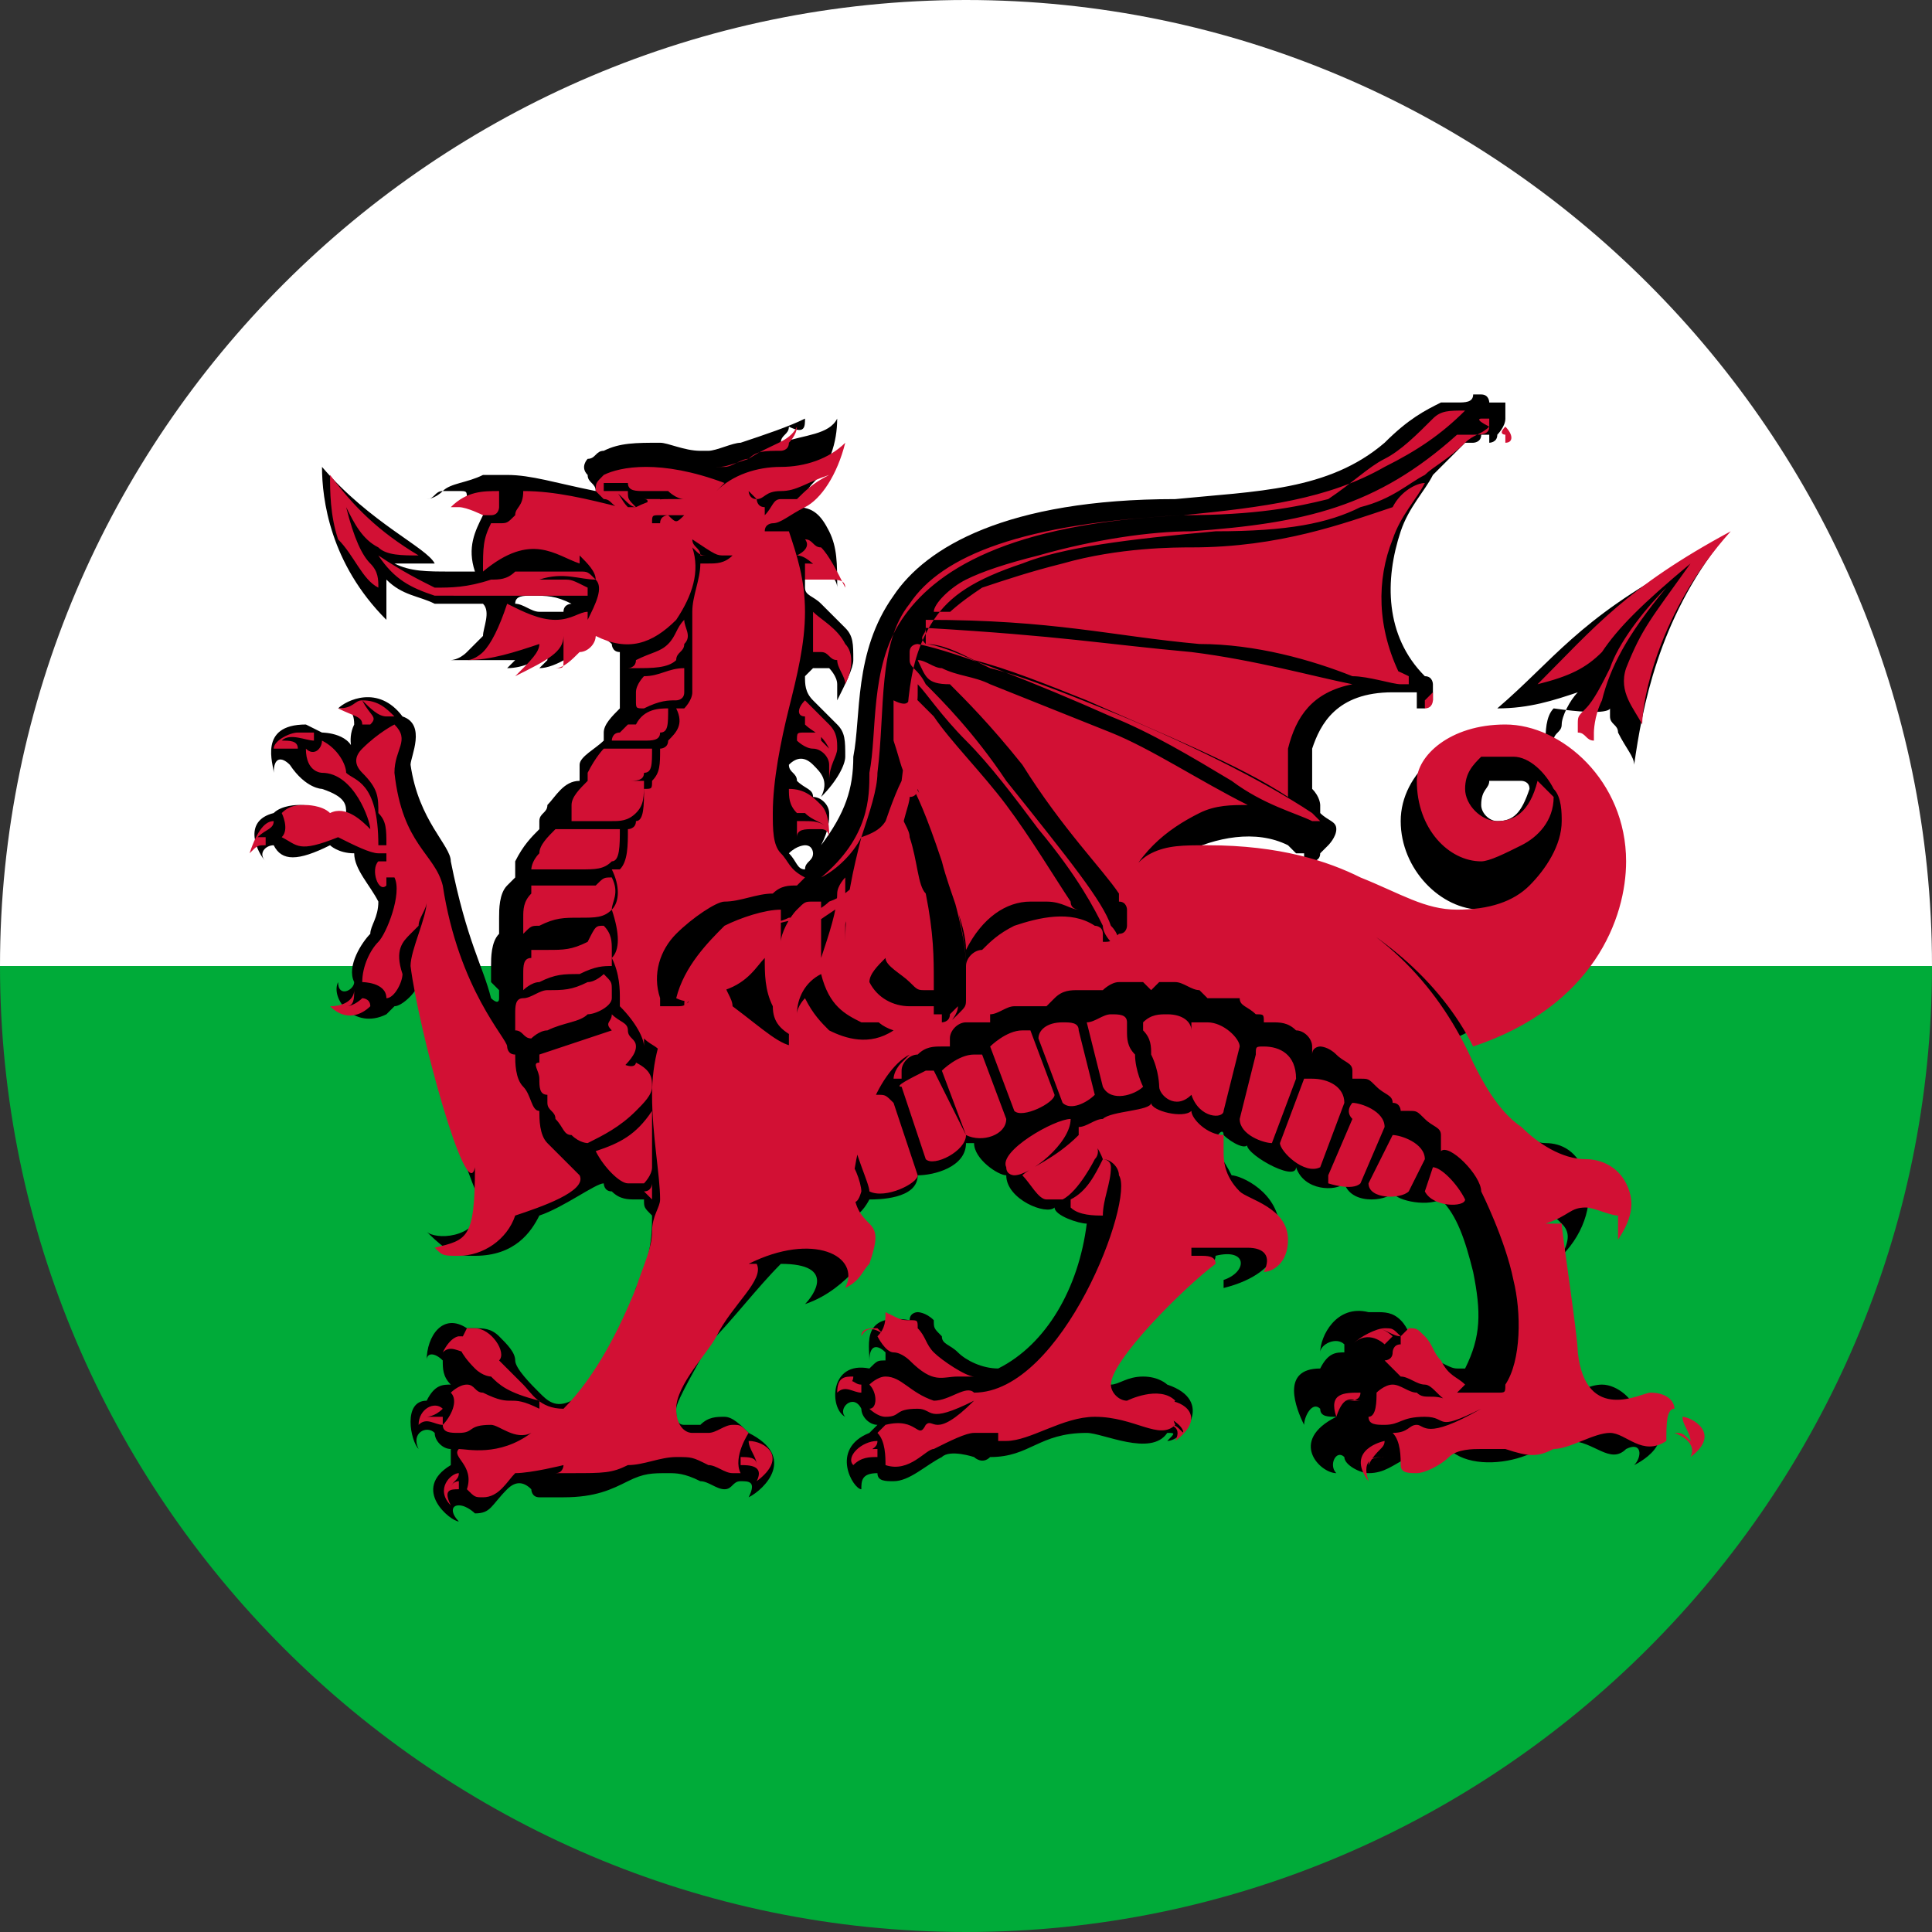 <?xml version="1.0" encoding="utf-8"?>
<!-- Generator: Adobe Illustrator 19.2.1, SVG Export Plug-In . SVG Version: 6.00 Build 0)  -->
<svg version="1.1" id="Layer_1" xmlns="http://www.w3.org/2000/svg" xmlns:xlink="http://www.w3.org/1999/xlink" x="0px" y="0px"
	 viewBox="0 0 24 24" style="enable-background:new 0 0 24 24;" xml:space="preserve">
<rect x="0" y="0" width="24" height="24" fill="#333333" stroke="none"/>
<style type="text/css">
	.st0{fill:#00AB39;}
	.st1{fill:#FFFFFF;}
	.st2{enable-background:new    ;}
	.st3{clip-path:url(#SVGID_2_);}
	.st4{clip-path:url(#SVGID_4_);}
	.st5{clip-path:url(#SVGID_6_);}
	.st6{clip-path:url(#SVGID_8_);fill:#D21034;}
</style>
<g id="Wales">
	<g>
		<path class="st0" d="M12,24c6.6,0,12-5.4,12-12H0C0,18.6,5.4,24,12,24z"/>
		<path class="st1" d="M12,0C5.4,0,0,5.4,0,12h24C24,5.4,18.6,0,12,0z"/>
	</g>
	<g class="st2">
		<g>
			<g>
				<defs>
					<path id="SVGID_1_" d="M18.1,5c-0.1,0-0.1,0-0.2,0c-0.2,0.1-0.4,0.2-0.7,0.5c-0.7,0.6-1.6,0.6-2.6,0.7c-2.1,0-3.1,0.6-3.5,1.2
						c-0.5,0.7-0.4,1.5-0.5,2c0,0.4-0.1,0.7-0.4,1.1c0.1-0.2,0.1-0.3,0.1-0.4c0-0.1-0.1-0.2-0.2-0.2C10.1,9.8,10,9.8,9.9,9.7
						c0-0.1-0.1-0.1-0.1-0.2c0.1-0.1,0.2-0.1,0.3,0c0.1,0.1,0.2,0.2,0.1,0.4c0,0,0,0,0,0c0,0,0,0,0,0c0,0,0,0,0,0l0,0c0,0,0,0,0,0
						c0.2-0.2,0.3-0.4,0.3-0.5c0-0.2,0-0.3-0.1-0.4c-0.1-0.1-0.2-0.2-0.3-0.3c-0.1-0.1-0.1-0.2-0.1-0.3c0,0,0.1-0.1,0.1-0.1
						c0.1,0,0.1,0,0.2,0c0,0,0.1,0.1,0.1,0.2c0,0.1,0,0.2,0,0.2c0,0,0,0,0,0c0,0,0,0,0,0c0,0,0,0,0,0c0,0,0,0,0,0c0,0,0,0,0,0
						c0.1-0.2,0.2-0.4,0.2-0.5c0-0.2,0-0.3-0.1-0.4c-0.1-0.1-0.2-0.2-0.3-0.3c-0.1-0.1-0.2-0.1-0.2-0.2c0,0,0,0,0-0.1
						c0.1,0,0.1-0.1,0.2-0.1c0.1,0,0.2,0.1,0.2,0.2c0,0,0,0,0,0c0,0,0,0,0,0c0,0,0,0,0,0v0c0-0.3,0-0.5-0.1-0.7
						c-0.1-0.2-0.2-0.3-0.4-0.3c0,0,0,0,0,0c0.1-0.1,0.1-0.2,0.2-0.3c0.2-0.2,0.3-0.5,0.3-0.8c0,0,0,0,0,0c0,0,0,0,0,0c0,0,0,0,0,0
						c0,0,0,0,0,0c0,0,0,0,0,0c-0.1,0.2-0.4,0.2-0.7,0.3c0-0.1,0.1-0.1,0.1-0.2C10,5.4,10,5.3,10,5.2v0c0,0,0,0,0,0c0,0,0,0,0,0
						c0,0,0,0,0,0c0,0,0,0,0,0c0,0,0,0,0,0C9.8,5.3,9.5,5.4,9.2,5.5c-0.1,0-0.3,0.1-0.4,0.1c0,0-0.1,0-0.1,0c0,0,0,0,0,0
						c-0.2,0-0.4-0.1-0.5-0.1c-0.3,0-0.5,0-0.7,0.1c-0.1,0-0.1,0.1-0.2,0.1c0,0-0.1,0.1,0,0.2c0,0.1,0.1,0.1,0.1,0.2
						C6.9,6,6.6,5.9,6.3,5.9c-0.1,0-0.2,0-0.3,0C5.8,6,5.6,6,5.5,6.1C5.4,6.2,5.3,6.2,5.3,6.2c0,0,0,0,0,0c0,0,0,0,0,0c0,0,0,0,0,0
						c0,0,0,0,0,0c0,0,0,0,0,0v0c0,0,0,0,0,0c0,0,0,0,0,0c0,0,0,0,0,0c0.1,0,0.1-0.1,0.2-0.1c0,0,0,0,0,0c0.1,0,0.1,0,0.2,0
						c0.1,0,0.1,0,0.1,0.1c0,0,0.1,0,0.1,0.1c0,0,0,0,0,0c0,0,0.1,0,0.1,0.1C5.9,6.6,5.8,6.8,5.9,7.1c0,0,0,0,0,0
						c-0.1,0-0.2,0-0.3,0C5.3,7.1,5.1,7.1,4.9,7C5,7,5,7,5,7C5.2,7,5.3,7,5.4,7c0,0,0,0,0,0c0,0,0,0,0,0c0,0,0,0,0,0c0,0,0,0,0,0
						C5.3,6.8,4.6,6.5,4,5.8c0,0,0,0,0,0c0,0,0,0,0,0c0,0,0,0,0,0c0,0,0,0,0,0c0,0,0,0,0,0C4,6.2,4.1,7,4.8,7.7c0,0,0,0,0,0
						c0,0,0,0,0,0c0-0.1,0-0.1,0-0.2c0,0,0,0,0,0c0-0.1,0-0.2,0-0.3C5,7.4,5.2,7.4,5.4,7.5c0.3,0,0.5,0,0.6,0c0,0,0,0,0,0
						C6.1,7.6,6,7.8,6,7.9C5.9,8,5.8,8.1,5.8,8.1C5.7,8.2,5.6,8.2,5.6,8.2h0c0,0,0,0,0,0c0,0,0,0,0,0c0,0,0,0,0,0c0.3,0,0.5,0,0.8,0
						h0c0,0,0,0,0,0c0,0,0,0,0,0c0,0-0.1,0.1-0.1,0.1c0,0,0,0,0,0c0,0,0,0,0,0c0,0,0,0,0,0c0,0,0,0,0,0c0,0,0,0,0,0c0,0,0,0,0,0
						c0.2,0,0.4-0.1,0.5-0.2c0,0,0,0,0,0.1c0,0,0,0,0,0c0,0,0,0,0,0c0,0,0,0-0.1,0.1c0,0,0,0,0,0c0,0,0,0,0,0c0,0,0,0,0,0
						c0,0,0,0,0,0h0c0,0,0,0,0,0c0.2,0,0.5-0.2,0.7-0.4c0.1,0,0.2,0.1,0.2,0.1c0,0,0,0.1,0.1,0.1c0,0,0,0,0,0c0,0,0,0,0,0
						c0,0,0,0,0,0C7.7,8.6,7.7,8.7,7.7,8.7c0,0,0,0.1,0,0.1C7.6,8.9,7.5,9,7.5,9.1c0,0,0,0.1,0,0.1c0,0,0,0,0,0c0,0,0,0,0,0h0
						C7.4,9.3,7.2,9.4,7.2,9.5c0,0.1,0,0.1,0,0.1c0,0,0,0,0,0.1C7,9.7,6.9,9.9,6.8,10c0,0.1-0.1,0.1-0.1,0.2c0,0,0,0.1,0,0.1
						c0,0,0,0,0,0c0,0,0,0,0,0c-0.1,0.1-0.2,0.2-0.3,0.4c0,0.1,0,0.1,0,0.2c0,0,0,0,0,0c0,0,0,0,0,0c0,0-0.1,0.1-0.1,0.1l0,0
						c-0.1,0.1-0.1,0.3-0.1,0.4c0,0.1,0,0.1,0,0.2c0,0,0,0,0,0c0,0,0,0,0,0l0,0c-0.1,0.1-0.1,0.3-0.1,0.4c0,0.1,0,0.1,0,0.2
						c0,0,0,0,0.1,0.1c0,0,0,0,0,0c0,0,0,0,0,0c0,0,0,0,0,0c0,0,0,0,0,0.1c0,0,0,0,0,0c0,0.1-0.1,0-0.1,0C6,12,5.8,11.7,5.6,10.7
						c0-0.2-0.4-0.5-0.5-1.2C5.1,9.4,5.3,9,5,8.9c0,0,0,0,0,0C4.7,8.5,4.3,8.7,4.2,8.8c0,0,0,0,0,0c0,0,0,0,0,0c0.1,0,0.2,0,0.2,0.2
						c-0.1,0.2,0,0.4,0,0.4C4.4,9.1,4,9.1,4,9.1c0,0,0,0,0,0L3.8,9C3.2,9,3.4,9.5,3.4,9.6c0,0,0,0,0,0c0,0,0,0,0,0
						c0-0.2,0.1-0.2,0.2-0.1C3.8,9.8,4,9.8,4,9.8v0h0c0.3,0.1,0.3,0.2,0.3,0.3c-0.1,0-0.2,0-0.3,0C3.9,10,3.8,10,3.7,10
						c0,0-0.2,0-0.3,0.1l0,0c-0.4,0.1-0.2,0.5-0.1,0.6c0,0,0,0,0,0c0,0,0,0,0,0c-0.1-0.1,0-0.2,0.1-0.2c0.1,0.2,0.3,0.2,0.7,0
						c0,0,0.1,0.1,0.3,0.1c0,0.2,0.2,0.4,0.3,0.6c0,0.2-0.1,0.3-0.1,0.4c0,0,0,0,0,0c-0.1,0.1-0.3,0.4-0.2,0.6c0,0.1-0.2,0.2-0.2,0
						c0,0,0,0,0,0c0,0,0,0,0,0c-0.1,0.2,0.2,0.6,0.6,0.4l0.1-0.1c0.1,0,0.3-0.2,0.3-0.3c0.2,1.2,0.6,2.4,0.8,2.8
						c-0.1,0.4-0.6,0.4-0.7,0.3c0,0,0,0,0,0c0,0,0,0,0,0c0,0,0,0,0,0c0.3,0.3,0.4,0.3,0.6,0.3c0.5,0,0.7-0.3,0.8-0.5
						C7,15,7.4,14.7,7.5,14.7c0,0,0,0.1,0.1,0.1c0.1,0.1,0.2,0.1,0.3,0.1c0,0,0.1,0,0.1,0C8,15,8,15,8.1,15.1c0,0.2,0,0.5-0.2,0.9
						c-0.1,0.4-0.3,0.9-0.8,1.4c-0.2,0.1-0.3,0-0.4-0.1c-0.1-0.1-0.3-0.3-0.3-0.4c0-0.1-0.1-0.2-0.2-0.3c-0.1-0.1-0.2-0.1-0.3-0.1
						c0,0,0,0,0,0c0,0-0.1,0-0.1,0c-0.3-0.2-0.5,0.1-0.5,0.4c0,0,0,0,0,0c0,0,0,0,0,0c0-0.1,0.1-0.1,0.2,0c0,0.1,0,0.2,0.1,0.3
						c-0.1,0-0.2,0-0.3,0.2C5,17.4,5.1,17.9,5.2,18c0,0,0,0,0,0c0,0,0,0,0,0c-0.1-0.2,0.1-0.3,0.2-0.2c0,0.1,0.1,0.2,0.2,0.2
						c0,0,0,0.1,0,0.2c-0.5,0.3,0,0.7,0.1,0.7c0,0,0,0,0,0c0,0,0,0,0,0c-0.1-0.1-0.1-0.2,0-0.2c0.1,0,0.2,0.1,0.2,0.1
						c0.2,0,0.2-0.1,0.4-0.3c0.1-0.1,0.2-0.1,0.3,0c0,0,0,0.1,0.1,0.1c0.1,0,0.2,0,0.3,0c0.4,0,0.6-0.1,0.8-0.2
						c0.2-0.1,0.3-0.1,0.5-0.1c0.1,0,0.2,0,0.4,0.1c0.1,0,0.2,0.1,0.3,0.1c0.1,0,0.1-0.1,0.2-0.1c0.1,0,0.2,0,0.1,0.2c0,0,0,0,0,0
						c0,0,0,0,0,0c0.2-0.1,0.6-0.5,0-0.8c-0.1-0.1-0.2-0.2-0.3-0.2c-0.1,0-0.2,0-0.3,0.1c-0.1,0-0.2,0-0.2,0c-0.1,0-0.1-0.1-0.1-0.2
						c0-0.1,0.3-0.6,0.4-0.8c0.3-0.3,0.6-0.7,0.9-1c0.7,0,0.4,0.4,0.3,0.5c0,0,0,0,0,0c0,0,0,0,0,0c0,0,0,0,0,0
						c0.3-0.1,0.5-0.3,0.6-0.4c0,0,0.2-0.3,0-0.6c0,0,0,0,0-0.1c0.1,0,0.2-0.2,0.2-0.2c0.1,0,0.6,0,0.6-0.3c0.2,0,0.6-0.1,0.6-0.4
						c0,0,0.1,0,0.1,0c0,0.2,0.3,0.4,0.4,0.4c0,0.3,0.5,0.5,0.6,0.4c0,0.1,0.3,0.2,0.4,0.2C13.4,16,13,16.7,12.4,17
						c-0.2,0-0.4-0.1-0.5-0.2c-0.1-0.1-0.2-0.1-0.2-0.2c-0.1-0.1-0.1-0.1-0.1-0.2c-0.1-0.1-0.2-0.1-0.2-0.1c0,0-0.1,0-0.1,0.1
						c-0.6-0.1-0.5,0.3-0.5,0.5c0,0,0,0,0,0c0,0,0,0,0,0c0-0.2,0.1-0.2,0.2-0.1c0,0,0,0,0,0c0,0.1,0,0.1,0,0.1c-0.1,0-0.1,0-0.2,0.1
						c-0.5-0.1-0.5,0.5-0.3,0.6c0,0,0,0,0,0c0,0,0,0,0,0c-0.1-0.1,0.1-0.3,0.2-0.1v0c0,0,0,0,0,0c0,0.1,0.1,0.2,0.2,0.2
						c0,0,0,0-0.1,0.1c-0.5,0.2-0.2,0.7-0.1,0.7c0,0,0,0,0,0c0,0,0,0,0,0c0-0.1,0-0.2,0.2-0.2c0,0.1,0.1,0.1,0.2,0.1
						c0.2,0,0.4-0.2,0.6-0.3c0.1-0.1,0.4,0,0.4,0c0,0,0.1,0.1,0.2,0c0.5,0,0.6-0.3,1.2-0.3c0.2,0,0.8,0.3,1,0c0.1,0,0.1,0,0,0.1
						c0,0,0,0,0,0c0,0,0,0,0,0c0.2,0,0.6-0.5,0-0.7c0,0,0,0,0,0c0,0-0.1-0.1-0.3-0.1c-0.2,0-0.3,0.1-0.4,0.1c-0.1,0-0.1-0.1-0.1-0.1
						c0.2-0.4,0.9-1.1,1.3-1.4c0,0,0.1,0,0.1-0.1c0.4-0.1,0.4,0.2,0.1,0.3c0,0,0,0,0,0.1c0,0,0,0,0,0c0.8-0.2,0.7-0.7,0.7-0.7
						c0-0.5-0.5-0.7-0.6-0.7c-0.1-0.2-0.2-0.3-0.2-0.4c0-0.1,0.1-0.2,0.1-0.1c0.1,0.1,0.3,0.2,0.3,0.1c-0.1,0.1,0.6,0.5,0.6,0.3
						c0.1,0.3,0.5,0.3,0.6,0.2c0.1,0.3,0.6,0.2,0.6,0.1c0,0.1,0.4,0.2,0.6,0.1l0,0c0.2,0.2,0.3,0.5,0.4,0.9c0.1,0.5,0.1,0.8-0.1,1.2
						c0,0,0,0-0.1,0c-0.1,0-0.2-0.1-0.3-0.1c-0.1-0.1-0.2-0.1-0.2-0.2c-0.1-0.1-0.1-0.2-0.2-0.3c-0.1-0.1-0.2-0.1-0.3-0.1h0
						c0,0-0.1,0-0.1,0c-0.4-0.1-0.6,0.3-0.6,0.5c0,0,0,0,0,0c0,0,0,0,0,0c0-0.1,0.2-0.2,0.3-0.1c0,0,0,0.1,0,0.1
						c-0.1,0-0.2,0-0.3,0.2c-0.5,0-0.3,0.5-0.2,0.7c0,0,0,0,0,0c0,0,0,0,0,0c0-0.1,0.1-0.3,0.2-0.2c0,0.1,0.1,0.1,0.2,0.1
						c-0.6,0.3-0.2,0.7,0,0.7c0,0,0,0,0,0c0,0,0,0,0,0c-0.1-0.1,0-0.3,0.1-0.2c0,0.1,0.2,0.2,0.3,0.2c0.2,0,0.3-0.1,0.5-0.2
						c0.1-0.1,0.5-0.1,0.5-0.1c0.2,0.2,0.6,0.2,0.9,0.1c0.3-0.1,0.4-0.2,0.6-0.2c0.3,0,0.5,0.3,0.7,0.1c0.2-0.1,0.2,0.1,0.1,0.2
						c0,0,0,0,0,0c0,0,0,0,0,0c0.2-0.1,0.6-0.4,0-0.7c0-0.1-0.2-0.3-0.4-0.3c-0.3,0-0.6,0.4-0.8-0.4c0-0.2-0.1-1.5-0.1-1.6
						c0,0,0.1-0.1,0.2-0.1c0.1,0,0.1,0,0.2,0.1c0.1,0.1,0.1,0.2,0,0.4c0,0,0,0,0,0c0,0,0,0,0,0c0,0,0,0,0,0c0,0,0,0,0,0c0,0,0,0,0,0
						c0,0,0,0,0,0c0,0,0,0,0,0c0.3-0.3,0.4-0.7,0.3-1c-0.1-0.3-0.3-0.4-0.5-0.4c-0.2,0-0.5-0.2-0.8-0.4c-0.2-0.2-0.4-0.5-0.5-0.7
						c0,0,0-0.1-0.1-0.1c1.5-0.5,1.9-1.7,1.9-2.5c0-0.5-0.2-0.9-0.5-1.3c0-0.1,0-0.3,0.1-0.4C20,8.9,20,8.8,20,8.8c0,0,0,0,0,0
						c0,0,0,0.1,0,0.1c0,0.1,0.1,0.1,0.1,0.2c0.1,0.2,0.2,0.3,0.2,0.4c0,0,0,0,0,0c0,0,0,0,0,0c0.1-0.7,0.3-1.8,1.1-2.8c0,0,0,0,0,0
						c0,0,0,0,0,0c0,0,0,0,0,0c0,0,0,0,0,0c0,0,0,0,0,0c0,0,0,0,0,0c0,0,0,0,0,0c-0.2,0.1-0.4,0.2-0.5,0.3c-1.3,0.7-1.6,1.2-2.3,1.8
						c0,0,0,0,0,0c0,0,0,0,0,0c0.4,0,0.7-0.1,1-0.2c-0.1,0.1-0.2,0.3-0.2,0.4c0,0.1-0.1,0.1-0.1,0.2c0,0,0,0,0,0c0,0,0,0,0,0
						c-0.2-0.1-0.4-0.1-0.6-0.1c-0.7,0-1.3,0.5-1.3,1.1c0,0.6,0.5,1.1,1,1.1c0.2,0,0.4-0.1,0.6-0.2c0.1-0.1,0.3-0.2,0.4-0.5
						c0,0,0,0,0,0.1c0,0.3-0.1,0.6-0.3,0.7c-0.2,0.2-0.5,0.2-0.9,0.2c-0.3,0-0.7-0.2-1.2-0.4c-0.5-0.2-1.1-0.4-2-0.4
						c-0.3,0-0.5,0-0.7,0.1c0,0,0,0,0,0c0.1-0.1,0.2-0.3,0.4-0.3c0.4-0.2,0.9-0.3,1.3-0.1c0,0,0.1,0.1,0.1,0.1c0,0,0.1,0,0.1,0
						c0,0.1,0,0.1,0,0.1c0,0,0,0,0,0c0,0,0,0,0,0c0,0,0,0,0,0c0,0,0,0,0,0c0,0,0,0,0,0c0,0,0,0,0,0c0,0,0,0,0,0c0,0,0.1,0.1,0.1,0
						c0,0,0.1,0,0.1-0.1c0,0,0.1-0.1,0.1-0.1c0,0,0,0,0,0c0,0,0.1-0.1,0.1-0.2c0-0.1-0.1-0.1-0.2-0.2c0,0,0,0,0,0c0,0,0,0,0-0.1
						c0,0,0-0.1-0.1-0.2c0-0.1,0-0.3,0-0.5c0.1-0.3,0.3-0.7,1-0.7c0,0,0,0,0,0c0.1,0,0.2,0,0.3,0c0,0,0,0,0,0c0,0,0,0,0,0
						c0,0,0,0,0,0.1c0,0,0,0,0,0.1c0,0,0,0,0,0c0,0,0,0,0,0c0,0,0,0,0,0v0v0h0v0c0,0,0,0,0,0c0,0,0,0,0,0c0,0,0.1,0,0.1,0
						c0,0,0.1-0.1,0.1-0.1c0-0.1,0-0.1,0-0.2c0,0,0-0.1-0.1-0.1c-0.5-0.5-0.5-1.2-0.3-1.8c0.1-0.3,0.3-0.5,0.4-0.7
						c0.2-0.2,0.3-0.3,0.4-0.4c0,0,0,0,0,0c0,0,0.1,0,0.1,0c0,0,0.1,0,0.1-0.1c0,0,0,0,0,0c0,0,0,0,0,0l0,0c0,0,0,0,0,0
						c0,0,0,0,0.1,0c0,0,0,0,0,0c0,0,0,0,0,0c0,0,0,0,0,0.1c0,0,0,0,0,0v0v0c0,0,0,0,0,0c0,0,0,0,0,0v0h0c0,0,0,0,0,0c0,0,0,0,0,0
						c0,0,0,0,0,0c0,0,0,0,0,0c0,0,0,0,0,0c0,0,0,0,0,0c0,0,0,0,0,0c0,0,0,0,0,0c0,0,0,0,0,0c0,0,0,0,0,0c0,0,0,0,0,0
						c0,0,0.1,0,0.1-0.1c0,0,0.1-0.1,0.1-0.2c0-0.1,0-0.1,0-0.2c0,0-0.1,0-0.2,0c0,0,0-0.1-0.1-0.1c0,0-0.1,0-0.1,0l0,0
						C18.3,5,18.2,5,18.1,5 M6.6,7.4c0.2,0,0.3,0,0.5,0.1c0,0-0.1,0-0.1,0.1c-0.1,0-0.2,0-0.3,0c-0.1,0-0.2-0.1-0.3-0.1c0,0,0,0,0,0
						C6.4,7.4,6.5,7.4,6.6,7.4 M18.7,9.7c0.1,0,0.1,0,0.2,0c0,0,0.1,0,0.1,0.1c0,0,0,0,0,0c-0.1,0.3-0.2,0.4-0.4,0.4
						c-0.1,0-0.2-0.1-0.2-0.2c0-0.2,0.1-0.2,0.1-0.3C18.6,9.7,18.6,9.7,18.7,9.7 M10,10.5C10.1,10.5,10.1,10.5,10,10.5
						c0.1,0,0.1,0.1,0.1,0.1c0,0,0,0,0,0c0,0,0,0,0,0c0,0,0,0,0,0c0,0.1-0.1,0.1-0.1,0.2c-0.1,0-0.1-0.1-0.2-0.2
						C9.9,10.5,10,10.5,10,10.5"/>
				</defs>
				<clipPath id="SVGID_2_">
					<use xlink:href="#SVGID_1_"  style="overflow:visible;"/>
				</clipPath>
				<g class="st3">
					<defs>
						<rect id="SVGID_3_" x="0.3" y="-0.1" width="24.1" height="24.1"/>
					</defs>
					<clipPath id="SVGID_4_">
						<use xlink:href="#SVGID_3_"  style="overflow:visible;"/>
					</clipPath>
					<rect x="-1.9" y="0" class="st4" width="28.6" height="24"/>
				</g>
			</g>
			<g>
				<defs>
					<path id="SVGID_5_" d="M18.2,5.1c-0.3,0.3-0.6,0.5-1,0.7c-0.7,0.4-1.5,0.5-2.5,0.6c-2,0.1-3,0.5-3.4,1.1
						C10.9,8,11,8.8,10.9,9.6c0,0.2-0.1,0.5-0.2,0.8c-0.1,0.2-0.3,0.4-0.5,0.5c0.6-0.5,0.6-1,0.6-1.3c0.1-0.5,0-1.3,0.4-1.9
						c0.4-0.6,1.3-1.2,3.5-1.3c0.9,0,1.4-0.1,1.8-0.2C16.8,6,17,5.8,17.2,5.7c0.2-0.1,0.4-0.3,0.6-0.5C17.9,5.1,18,5.1,18.2,5.1
						C18.1,5.1,18.1,5.1,18.2,5.1z M18.4,5.2C18.4,5.2,18.5,5.2,18.4,5.2c0.1,0,0.1,0,0.1,0c0,0,0,0.1,0,0.1c0,0.1-0.1,0.1-0.2,0.1
						c-0.1,0-0.2,0-0.2,0c0,0,0,0,0,0c0,0,0,0,0,0c0,0,0,0,0,0c0,0,0,0,0,0c-1,0.9-1.9,1.1-3.3,1.2c-0.5,0-1.2,0.1-1.9,0.3
						C12.5,7,12.2,7.1,12,7.2c-0.2,0.1-0.4,0.3-0.4,0.4c0,0,0,0,0,0c0,0,0,0,0,0c0,0,0,0,0,0c0,0,0,0,0,0c0.1,0,0.5,0,0.9,0
						c0.5,0,1.1,0.1,1.7,0.1c1.2,0.1,2.5,0.3,3.3,0.7c0,0,0,0,0,0.1c0,0,0,0,0,0c0,0-0.1,0-0.1,0c-0.1,0-0.4-0.1-0.6-0.1
						C16.3,8.2,15.6,8,14.9,8c-1.1-0.1-1.8-0.3-3.4-0.3c0,0,0,0,0,0c0,0,0,0,0,0c0,0,0,0,0,0c0,0,0,0,0,0c0,0,0,0,0,0.1
						c0,0.1-0.1,0.1,0,0.2c0,0,0,0,0,0c0,0,0,0,0,0c0,0,0,0,0,0c0.1,0,0.4,0.1,0.8,0.3c0.4,0.1,0.9,0.3,1.4,0.5c1,0.4,2,0.9,2.6,1.3
						c0,0,0.1,0.1,0.1,0.1c0,0,0,0,0,0c0,0,0,0,0,0c0,0,0,0-0.1,0c-0.2-0.1-0.6-0.2-1-0.5c-0.5-0.3-1-0.6-1.5-0.8
						c-0.9-0.4-1.9-0.8-2.4-0.9c0,0,0,0,0,0c0,0,0,0,0,0c0,0,0,0,0,0c0,0,0,0,0,0c0,0-0.1,0-0.1,0.1c0,0,0,0.1,0,0.1
						c0,0.1,0.1,0.1,0.2,0.3c0.2,0.2,0.6,0.6,1,1.2c0.8,1,1.2,1.5,1.3,1.8c0.1,0.1,0.1,0.2,0.1,0.2c0,0,0,0,0,0c0,0,0,0,0,0
						c-0.1,0-0.1,0-0.1,0c0,0-0.1-0.1-0.1-0.2c-0.1-0.2-0.3-0.6-0.8-1.2c-0.3-0.4-0.6-0.8-0.9-1.1c-0.3-0.3-0.5-0.6-0.6-0.7
						c0,0,0,0,0,0c0,0,0,0,0,0c0,0,0,0,0,0c0,0,0,0,0,0c0,0,0,0.1,0,0.1c0,0.1,0,0.2-0.1,0.3c0,0.1,0,0.3,0,0.4c0,0.1,0,0.2,0,0.2v0
						v0v0c0,0,0,0,0,0c0,0.2,0.1,0.3,0.2,0.5c0.1,0.2,0.2,0.5,0.3,0.9c0.1,0.4,0.2,0.8,0.2,1.1c0,0.1,0,0.3,0,0.4c0,0,0,0.1,0,0.1
						c0,0,0,0,0,0h0c0,0,0,0,0,0c0,0,0,0,0-0.1c0-0.1,0-0.2,0-0.4c0-0.4-0.2-1.1-0.6-2.2c0,0,0,0,0,0c0,0,0,0,0,0c0,0,0,0,0,0
						c0,0,0,0,0,0c0,0,0,0,0,0c0,0,0,0,0,0c0,0,0,0,0,0c0,0,0,0,0,0c0,0,0,0,0,0c0,0,0,0.1-0.1,0.1c0,0.1-0.1,0.3-0.1,0.5
						c-0.1,0.3-0.1,0.6-0.2,0.9c0,0,0-0.1,0-0.1c0-0.1,0-0.2,0-0.3c0,0,0-0.1,0-0.1c0,0,0,0,0,0c0,0,0,0,0-0.1c0,0,0,0,0,0
						c0,0,0,0,0,0c0,0,0,0,0,0c0,0,0,0,0,0c0,0,0,0,0,0c0,0,0,0,0,0c-0.2,0.2-0.3,0.3-0.4,0.5c0,0.1-0.1,0.2-0.1,0.3
						c0-0.1,0-0.2,0-0.2c0-0.1,0-0.1,0-0.1c0,0,0,0,0,0c0,0,0,0,0,0c0,0,0,0,0,0c0,0,0,0,0,0c0,0,0,0,0,0c-0.1,0.1-0.3,0.2-0.4,0.3
						c-0.1,0.1-0.1,0.1-0.2,0.2c0-0.1,0.1-0.2,0.1-0.3c0,0,0,0,0,0c0,0,0,0,0,0c0,0,0,0,0,0c0,0,0,0,0,0c0,0,0,0,0,0c0,0,0,0,0,0
						c0,0,0,0,0,0c0,0,0,0,0,0c-0.6,0.1-1,0.3-1.2,0.6c-0.1,0.2-0.2,0.4-0.3,0.5c0-0.4,0.3-0.8,0.6-0.9c0.2-0.1,0.5-0.1,0.7-0.2
						c0.2,0,0.4-0.1,0.5-0.2c0.3-0.1,0.5-0.4,0.6-0.7c0.1-0.3,0.2-0.6,0.3-0.8c0.1-0.7,0-1.4,0.4-2c0.2-0.3,0.5-0.5,1.1-0.7
						c0.5-0.2,1.3-0.3,2.4-0.4c0.9,0,1.4-0.1,1.8-0.3c0.4-0.1,0.6-0.3,0.8-0.4c0.1-0.1,0.3-0.2,0.5-0.4c0.1-0.1,0.2-0.1,0.3-0.2
						C18.3,5.2,18.4,5.2,18.4,5.2z M9.9,5.3c0,0.1-0.1,0.2-0.1,0.2c0,0.1-0.1,0.1-0.1,0.1c0,0,0,0,0,0c0,0,0,0,0,0c0,0,0,0,0,0
						c0,0,0,0,0,0h0c0,0,0,0,0,0c-0.2,0-0.3,0-0.4,0.1c0,0,0,0,0,0C9,5.8,9,5.8,8.9,5.8c0,0,0,0,0,0c0,0,0,0,0,0c0,0,0.1,0,0.1,0
						c0.1,0,0.2-0.1,0.3-0.1C9.6,5.5,9.8,5.5,9.9,5.3z M18.7,5.3C18.7,5.3,18.7,5.3,18.7,5.3C18.7,5.3,18.7,5.4,18.7,5.3
						c0.1,0.1,0.1,0.2,0,0.2c0,0,0,0,0-0.1C18.7,5.4,18.6,5.4,18.7,5.3C18.6,5.3,18.6,5.3,18.7,5.3C18.6,5.3,18.7,5.3,18.7,5.3z
						 M10.5,5.5c-0.1,0.4-0.3,0.7-0.5,0.8C9.8,6.4,9.7,6.5,9.6,6.5c0,0-0.1,0-0.1,0.1c0,0,0,0,0,0c0,0,0,0,0,0c0,0,0,0,0,0
						c0,0,0.1,0,0.2,0c0,0,0,0,0.1,0C9.9,6.9,10,7.2,10,7.6c0,0.4-0.1,0.8-0.2,1.2c-0.1,0.4-0.2,0.9-0.2,1.3c0,0.2,0,0.4,0.1,0.5
						c0.1,0.1,0.1,0.2,0.3,0.3c0,0-0.1,0.1-0.1,0.1c-0.1,0-0.2,0-0.3,0.1c-0.2,0-0.4,0.1-0.6,0.1c-0.1,0-0.4,0.2-0.6,0.4
						c-0.2,0.2-0.3,0.5-0.2,0.8c0,0,0,0,0,0c0,0,0,0,0,0c0,0.1,0,0.1,0,0.2v0c0,0,0,0,0,0c0,0,0,0,0,0c0,0,0,0,0,0c0,0,0,0,0,0
						c0,0,0,0,0-0.1c0,0,0.1,0,0.2,0c-0.1,0.2-0.1,0.4-0.2,0.6c0-0.1-0.1-0.1-0.2-0.2C8,13,8,13,8,13c0-0.1-0.1-0.3-0.3-0.5
						c0,0,0,0,0-0.1c0-0.1,0-0.3-0.1-0.5c0.1-0.1,0.1-0.3,0-0.6c0,0,0,0,0,0c0,0,0,0,0,0c0.1-0.1,0.1-0.3,0-0.5c0,0,0,0,0,0
						c0,0,0,0,0.1,0c0.1-0.1,0.1-0.3,0.1-0.5c0,0,0.1,0,0.1-0.1C8,10.2,8,10,8,9.8c0.1,0,0.1,0,0.1-0.1c0.1-0.1,0.1-0.2,0.1-0.4
						c0,0,0.1,0,0.1-0.1C8.4,9.1,8.5,9,8.4,8.8c0,0,0.1,0,0.1,0c0,0,0.1-0.1,0.1-0.2c0-0.1,0-0.2,0-0.4C8.6,8.1,8.6,8,8.6,8
						c0-0.1,0-0.3,0-0.4C8.6,7.4,8.7,7.2,8.7,7c0,0,0.1,0,0.1,0C8.9,7,9,7,9.1,6.9c0,0,0,0,0,0c0,0,0,0,0,0c0,0,0,0,0,0c0,0,0,0,0,0
						c0,0,0,0,0,0c0,0,0,0-0.1,0c0,0,0,0,0,0c-0.1,0-0.1,0-0.4-0.2c0,0,0,0,0,0c0,0,0,0,0,0c0,0,0,0,0,0c0,0,0,0,0,0c0,0,0,0,0,0
						c0,0.1,0.1,0.1,0.1,0.2c0,0,0,0,0.1,0c-0.1,0-0.1,0-0.2-0.1c0,0,0,0,0,0c0,0,0,0,0,0c0.1,0.3,0,0.6-0.2,0.9
						C8.1,8,7.8,8.1,7.4,7.9c0,0,0,0,0,0c0,0,0,0,0,0c0,0,0,0,0,0c0,0.1-0.1,0.2-0.2,0.2C7.1,8.2,7,8.3,6.9,8.3C7,8.3,7,8.3,7,8.2
						c0-0.1,0-0.2,0-0.3c0,0,0,0,0,0c0,0,0,0,0,0C7,8.1,6.8,8.2,6.4,8.4C6.6,8.2,6.7,8.1,6.7,8c0,0,0,0,0,0c0,0,0,0,0,0
						C6.4,8.1,6.1,8.2,5.8,8.2C5.9,8.2,6,8.1,6,8.1c0.1-0.1,0.2-0.3,0.3-0.6c0.2,0.1,0.4,0.2,0.6,0.2c0.2,0,0.3-0.1,0.4-0.1
						c0,0,0,0.1,0,0.1c0,0,0,0,0,0c0,0,0,0,0,0c0.1-0.2,0.2-0.4,0.1-0.5c0-0.1-0.1-0.2-0.2-0.3c0,0,0,0,0,0c0,0,0,0,0,0
						c0,0,0,0.1,0,0.1C6.9,6.9,6.6,6.6,6,7.1c0-0.3,0-0.4,0.1-0.6c0,0,0.1,0,0.1,0c0.1,0,0.1,0,0.2-0.1c0-0.1,0.1-0.1,0.1-0.3
						c0.4,0,0.8,0.1,1.2,0.2c0,0,0,0,0,0c0,0,0,0,0,0c0,0,0,0,0,0c0,0,0,0,0,0c0,0,0,0,0,0c0,0,0,0,0,0c0,0,0,0,0,0
						c-0.1,0-0.1-0.1-0.2-0.1c0,0-0.1-0.1-0.1-0.1c0-0.1,0-0.1,0.1-0.2C7.7,5.8,8.2,5.7,9,6c0,0-0.1,0.1-0.1,0.1c0,0,0,0,0,0
						c0,0,0,0,0,0c0.2-0.2,0.5-0.3,0.8-0.3C10,5.8,10.3,5.7,10.5,5.5z M10.3,5.9C10.2,5.9,10.2,5.9,10.3,5.9C10,6,9.9,6.1,9.7,6.1
						c-0.2,0-0.2,0.1-0.3,0.1c0,0,0,0,0,0c0,0,0,0,0,0c0,0,0,0-0.1-0.1c0,0,0,0,0,0c0,0,0,0,0,0c0,0,0,0,0,0c0,0,0,0,0,0
						c0,0,0,0.1,0.1,0.1c0,0,0,0.1,0.1,0.1c0,0,0,0,0,0.1c0,0,0,0,0,0c0,0,0,0,0,0c0.1-0.1,0.1-0.2,0.2-0.2c0,0,0.1,0,0.1,0
						c0,0,0.1,0,0.1,0c0,0,0,0,0,0c0,0,0,0,0,0c0,0,0,0,0,0C10,6.1,10.1,6,10.3,5.9C10.3,5.9,10.3,5.9,10.3,5.9
						C10.3,5.9,10.3,5.9,10.3,5.9z M4.1,5.9c0.3,0.4,0.6,0.7,1.1,1c-0.2,0-0.4,0-0.5-0.1C4.5,6.7,4.4,6.5,4.3,6.3c0,0,0,0,0,0
						c0,0,0,0,0,0c0,0,0,0,0,0c0,0,0,0,0,0c0,0,0,0,0,0C4.4,6.7,4.5,6.9,4.6,7c0.1,0.1,0.1,0.2,0.1,0.3C4.5,7.2,4.4,6.9,4.2,6.7
						C4.1,6.4,4.1,6.1,4.1,5.9z M17.7,6c-0.1,0.2-0.3,0.4-0.4,0.7c-0.2,0.5-0.2,1.1,0.1,1.7c-0.8-0.3-2-0.5-3.2-0.6
						c-0.6-0.1-1.2-0.1-1.7-0.1c-0.4,0-0.7,0-0.8,0c0.1-0.1,0.2-0.2,0.5-0.4c0.3-0.1,0.6-0.2,1-0.3c0.7-0.2,1.4-0.2,1.6-0.2
						c1.1,0,1.9-0.3,2.5-0.5C17.4,6.1,17.6,6,17.7,6z M7.6,6c0,0-0.1,0-0.1,0c0,0,0,0,0,0c0,0,0,0.1,0,0.1c0,0,0,0,0.1,0
						c0.1,0,0.1,0.1,0.2,0.2c0,0,0,0,0,0c0,0,0,0,0,0c0,0,0,0,0,0c0,0,0,0,0,0c0,0,0,0,0,0c0,0,0,0,0,0c0,0,0,0,0.1,0
						c0.2-0.1,0.3-0.1,0.4-0.1c0.1,0,0.1,0,0.2,0c0,0,0,0,0,0c0,0,0,0,0,0c0,0,0,0,0,0C8.4,6.2,8.3,6.1,8.3,6.1c-0.1,0-0.2,0-0.3,0
						c-0.1,0-0.2,0-0.2-0.1C7.7,6,7.7,6,7.6,6z M7.6,6.1c0,0,0.2,0,0.2,0c0,0.1,0,0.1,0.1,0.2C7.8,6.3,7.7,6.1,7.6,6.1z M6.2,6.1
						c0,0,0,0.1,0,0.2c0,0,0,0.1-0.1,0.1c0,0-0.1,0-0.1,0c0,0,0,0,0,0c0,0-0.2-0.1-0.3-0.1c0,0-0.1,0-0.1,0C5.8,6.1,6,6.1,6.2,6.1z
						 M8.2,6.2C8.2,6.2,8.3,6.2,8.2,6.2C8.2,6.3,8,6.3,8,6.3C8,6.3,8.1,6.2,8,6.2C8,6.2,8.1,6.2,8.2,6.2z M8.5,6.4
						c-0.1,0-0.2,0-0.3,0c-0.1,0-0.1,0-0.1,0.1c0,0,0,0,0,0c0,0,0,0,0,0c0,0,0.1,0,0.1,0c0,0,0,0,0,0c0,0,0,0,0,0c0,0,0,0,0,0
						c0,0,0,0,0,0c0-0.1,0.1-0.1,0.1-0.1C8.4,6.5,8.4,6.5,8.5,6.4C8.5,6.5,8.5,6.5,8.5,6.4L8.5,6.4L8.5,6.4C8.5,6.5,8.5,6.4,8.5,6.4
						C8.5,6.4,8.5,6.4,8.5,6.4C8.5,6.4,8.5,6.4,8.5,6.4L8.5,6.4z M21.5,6.6c-0.9,1-1.1,2.1-1.1,2.4c-0.1-0.2-0.3-0.4-0.2-0.7v0
						C20.4,7.8,20.5,7.7,21,7c0,0,0,0,0,0c0,0,0,0,0,0c0,0,0,0,0,0c0,0,0,0,0,0c0,0,0,0,0,0c0,0,0,0,0,0c0,0,0,0,0,0
						c-0.6,0.5-0.9,0.8-1.1,1.1c-0.2,0.2-0.4,0.3-0.8,0.4C19.8,7.8,20.2,7.3,21.5,6.6z M10,6.7C10,6.7,10,6.7,10,6.7
						c0.1,0,0.1,0.1,0.2,0.1c0.1,0.1,0.2,0.3,0.3,0.5c0-0.1-0.1-0.1-0.2-0.1c-0.1,0-0.2,0-0.3,0c0-0.1,0-0.1,0-0.2
						c0.1,0,0.2,0,0.2,0.1c0,0,0,0,0,0c0,0,0,0,0,0c0,0,0,0,0,0c-0.1-0.1-0.2-0.2-0.3-0.2C10.1,6.8,10,6.7,10,6.7z M4.7,6.9
						C4.7,6.9,4.7,6.9,4.7,6.9C5,7.1,5.2,7.2,5.4,7.3c0.2,0,0.4,0,0.7-0.1h0c0.1,0,0.2,0,0.3-0.1c0.1,0,0.3,0,0.4,0
						c0.1,0,0.3,0,0.4,0c0.1,0,0.1,0,0.2,0.1c-0.2,0-0.4-0.1-0.7,0c0,0,0,0,0,0c0,0,0,0,0,0c0,0,0,0,0,0c0,0,0,0,0,0c0,0,0,0,0.1,0
						c0.1,0,0.1,0,0.2,0c0.1,0,0.1,0,0.3,0.1c0,0,0,0,0,0.1c0,0,0,0,0,0c0,0-0.1,0-0.1,0c-0.1,0-0.2,0-0.3,0c-0.2,0-0.5,0-0.8,0h0
						C5.9,7.4,5.6,7.4,5.4,7.4C5.1,7.3,4.9,7.2,4.7,6.9C4.7,7,4.7,6.9,4.7,6.9z M20.7,7.3c-0.5,0.6-0.7,1-0.8,1.4
						c-0.1,0.2-0.1,0.4-0.1,0.4c0,0,0,0.1,0,0.1c-0.1,0-0.1-0.1-0.2-0.1c0,0,0,0,0-0.1c0-0.1,0-0.1,0.1-0.2c0.1-0.1,0.2-0.3,0.3-0.5
						C20.1,8,20.4,7.6,20.7,7.3z M10.1,7.6c0.1,0.1,0.3,0.2,0.4,0.4c0.1,0.1,0.1,0.3,0,0.5c0-0.1-0.1-0.2-0.1-0.3
						c-0.1,0-0.1-0.1-0.2-0.1c0,0-0.1,0-0.1,0c0-0.1,0-0.2,0-0.2c0,0,0,0,0.1,0c0,0,0.1,0,0.1,0.1c0,0,0.1,0.1,0.1,0.1
						c0,0,0,0.1,0,0.1c0,0,0,0,0,0c0,0,0,0,0,0c0,0,0-0.1,0-0.1c0,0,0,0,0,0c0,0-0.1-0.1-0.1-0.1c0,0-0.1-0.1-0.1-0.1
						c0,0-0.1,0-0.1,0C10.1,7.8,10.1,7.7,10.1,7.6z M8.5,7.7c0,0.1,0.1,0.2,0,0.3c0,0.1-0.1,0.1-0.1,0.2C8.3,8.3,8.1,8.3,7.9,8.3
						c0,0,0,0-0.1,0c0,0,0,0,0,0c0,0,0,0,0,0c0,0,0,0,0,0c0,0,0,0,0,0c0,0,0.1,0,0.1-0.1C8.1,8.1,8.2,8.1,8.3,8
						C8.4,7.9,8.4,7.8,8.5,7.7z M11.5,7.8c1.7,0.1,2.2,0.2,3.3,0.3c0.8,0.1,1.5,0.3,2,0.4c0,0,0,0,0,0c-0.5,0.1-0.7,0.4-0.8,0.8
						c0,0.2,0,0.4,0,0.5c0,0,0,0.1,0,0.1c-0.6-0.4-1.6-0.8-2.5-1.2c-0.5-0.2-1-0.4-1.4-0.5C11.9,8.1,11.7,8,11.5,8
						C11.5,7.9,11.5,7.8,11.5,7.8z M11.4,8.2C11.4,8.2,11.4,8.2,11.4,8.2c0.1,0,0.2,0.1,0.3,0.1c0.2,0.1,0.4,0.1,0.6,0.2
						c0.5,0.2,1,0.4,1.5,0.6c0.5,0.2,1.1,0.6,1.7,0.9c0,0,0,0,0.1,0c0,0,0,0-0.1,0c-0.2,0-0.4,0-0.6,0.1c-0.4,0.2-0.8,0.5-1,1.1
						c0,0,0,0,0-0.1c-0.2-0.3-0.7-0.8-1.2-1.6c-0.4-0.5-0.7-0.8-0.9-1C11.5,8.5,11.5,8.4,11.4,8.2C11.4,8.3,11.4,8.2,11.4,8.2z
						 M8.5,8.3c0,0.1,0,0.2,0,0.3c0,0.1-0.1,0.1-0.1,0.1c-0.1,0-0.2,0-0.4,0.1c-0.1,0-0.1,0-0.1-0.1c0,0,0-0.1,0-0.1
						c0-0.1,0.1-0.2,0.1-0.2h0c0,0,0,0,0,0c0,0,0,0,0,0C8.2,8.4,8.3,8.3,8.5,8.3z M17.8,8.6C17.8,8.6,17.8,8.6,17.8,8.6
						c0,0,0,0.1,0,0.1c0,0,0,0.1-0.1,0.1c0,0,0,0,0,0c0,0,0,0,0-0.1C17.7,8.7,17.7,8.7,17.8,8.6C17.7,8.6,17.7,8.6,17.8,8.6
						C17.7,8.6,17.7,8.6,17.8,8.6z M11.3,8.6C11.3,8.6,11.4,8.6,11.3,8.6c0.1,0.1,0.2,0.2,0.3,0.3c0.2,0.3,0.6,0.7,0.9,1.1
						c0.3,0.4,0.6,0.9,0.8,1.2c0,0.1,0.1,0.1,0.1,0.1c-0.1,0-0.2-0.1-0.4-0.1c-0.1,0-0.1,0-0.2,0c-0.3,0-0.6,0.2-0.8,0.6
						c0-0.3-0.2-0.7-0.3-1.1c-0.2-0.6-0.3-0.8-0.4-1c-0.1-0.1-0.1-0.2-0.2-0.5c0,0,0,0,0,0c0-0.1,0-0.3,0-0.5
						C11.3,8.8,11.3,8.7,11.3,8.6C11.3,8.6,11.3,8.6,11.3,8.6z M10,8.7c0,0,0.1,0.1,0.1,0.1C10.2,8.9,10.3,9,10.3,9
						c0.1,0.1,0.1,0.2,0.1,0.3c0,0.1-0.1,0.2-0.1,0.4c0-0.1,0-0.1,0-0.2c0-0.1-0.1-0.2-0.2-0.2c-0.1,0-0.2-0.1-0.2-0.1c0,0,0,0,0,0
						c0-0.1,0-0.1,0.1-0.1c0,0,0.1,0,0.1,0c0.1,0,0.1,0,0.1,0.1c0,0,0.1,0.1,0.1,0.1c0,0,0,0,0,0c0,0,0,0,0,0v0c0,0,0,0,0,0
						C10.2,9.1,10.1,9.1,10,9C10,9,10,8.9,10,8.9C9.9,8.9,9.9,8.8,10,8.7z M4.5,8.7c0.2,0,0.3,0.1,0.4,0.2c0,0,0,0-0.1,0
						C4.7,8.9,4.6,8.8,4.5,8.7C4.5,8.8,4.5,8.8,4.5,8.7C4.5,8.8,4.5,8.8,4.5,8.7C4.5,8.8,4.5,8.8,4.5,8.7C4.6,8.9,4.7,8.9,4.6,9
						c0,0-0.1,0-0.1,0c0-0.1-0.1-0.1-0.3-0.2C4.4,8.8,4.4,8.7,4.5,8.7z M8.3,8.8c0,0.2,0,0.3-0.1,0.3C8.2,9.2,8.1,9.2,8,9.2
						c-0.1,0-0.2,0-0.3,0c0,0,0,0,0,0h0c0,0,0,0-0.1,0c0,0,0,0,0,0c0,0,0-0.1,0.1-0.1c0,0,0.1-0.1,0.1-0.1c0,0,0.1,0,0.1,0
						C8,8.8,8.2,8.8,8.3,8.8C8.3,8.8,8.3,8.8,8.3,8.8z M18.7,9c0.7,0,1.5,0.7,1.5,1.7c0,0.7-0.4,1.8-1.9,2.3
						c-0.4-0.8-1.2-1.5-2.2-1.9c0,0,0,0,0,0c0,0,0,0,0,0c0,0,0,0,0,0c1.1,0.4,1.8,1.2,2.2,2.1c0.1,0.2,0.3,0.6,0.6,0.8
						c0.2,0.2,0.5,0.4,0.8,0.4c0.2,0,0.4,0.1,0.5,0.3c0.1,0.2,0.1,0.4-0.1,0.7c0-0.1,0-0.2,0-0.3C20,15.1,19.8,15,19.7,15
						c-0.2,0-0.2,0.1-0.5,0.2c0,0,0,0,0,0c0,0,0.1,0,0.2,0c0,0.1,0.2,1.4,0.2,1.6c0.1,0.9,0.8,0.5,0.9,0.5c0.2,0,0.3,0.1,0.3,0.2
						c-0.1,0-0.1,0.2-0.1,0.4c-0.3,0.2-0.5-0.1-0.7-0.1c-0.2,0-0.5,0.2-0.7,0.2c-0.2,0.1-0.3,0.1-0.6,0c0,0,0.1,0,0.1,0c0,0,0,0,0,0
						c0,0,0,0,0,0c0,0,0,0,0,0c0,0,0,0,0,0c0,0,0,0,0,0c0,0,0,0,0,0h0c0,0,0,0,0,0c0,0-0.1,0-0.1,0c-0.1,0-0.2,0-0.3,0
						c-0.1,0-0.3,0-0.4,0.1c-0.1,0.1-0.3,0.2-0.4,0.2c-0.1,0-0.2,0-0.2-0.1c0-0.1,0-0.3-0.1-0.4l0,0c0.2,0,0.2-0.1,0.3-0.1
						c0.1,0,0.1,0.2,0.8-0.2c0,0,0,0,0,0c0,0,0,0,0,0c0,0,0,0,0,0c-0.6,0.3-0.4,0.1-0.7,0.1c-0.3,0-0.3,0.1-0.5,0.1
						c-0.1,0-0.2,0-0.2-0.1c0.1,0,0.1-0.2,0.1-0.3c0,0,0,0,0,0c0,0,0,0,0,0c0,0,0.1-0.1,0.2-0.1c0.1,0,0.2,0.1,0.3,0.1
						c0.1,0.1,0.2,0,0.4,0.1c0,0,0,0,0,0c0,0,0,0,0,0c-0.1,0-0.2-0.2-0.3-0.2c-0.1,0-0.2-0.1-0.3-0.1c-0.1-0.1-0.2-0.2-0.2-0.2
						c0,0,0.1,0,0.1-0.1c0,0,0-0.1,0.1-0.1c0,0,0,0,0-0.1c0,0,0,0,0,0c0,0,0.1-0.1,0.1-0.1c0.1,0,0.1,0,0.2,0.1
						c0.1,0.1,0.1,0.2,0.2,0.3c0.1,0.2,0.2,0.2,0.3,0.3c0,0-0.1,0.1-0.1,0.1c0,0,0,0,0,0c0,0,0,0,0,0c0,0,0,0,0,0c0,0,0,0,0,0
						c0,0,0,0,0.1,0c0,0,0.1,0,0.2,0c0.1,0,0.1,0,0.2,0c0.1,0,0.1,0,0.1-0.1c0.2-0.3,0.2-0.9,0.1-1.3c-0.1-0.5-0.4-1.1-0.4-1.1
						c0-0.2-0.4-0.6-0.5-0.5c0,0,0,0,0-0.1c0,0,0-0.1,0-0.1c0-0.1-0.1-0.1-0.2-0.2c-0.1-0.1-0.1-0.1-0.2-0.1c0,0-0.1,0-0.1,0
						c0,0,0,0,0,0c0,0,0-0.1-0.1-0.1c0-0.1-0.1-0.1-0.2-0.2c-0.1-0.1-0.1-0.1-0.2-0.1c0,0-0.1,0-0.1,0c0,0,0,0,0,0c0,0,0-0.1,0-0.1
						c0-0.1-0.1-0.1-0.2-0.2c-0.1-0.1-0.2-0.1-0.2-0.1c0,0-0.1,0-0.1,0.1c0-0.1,0-0.1,0-0.1c0-0.1-0.1-0.2-0.2-0.2
						c-0.1-0.1-0.2-0.1-0.3-0.1c0,0-0.1,0-0.1,0l0,0c0-0.1,0-0.1-0.1-0.1c-0.1-0.1-0.2-0.1-0.2-0.2c-0.1,0-0.2,0-0.3,0
						c0,0-0.1,0-0.1,0c0,0,0,0,0,0c0,0,0,0,0,0c0,0-0.1-0.1-0.1-0.1c-0.1,0-0.2-0.1-0.3-0.1c0,0-0.1,0-0.1,0c0,0-0.1,0-0.1,0
						c0,0-0.1,0.1-0.1,0.1c0,0-0.1-0.1-0.1-0.1c-0.1,0-0.2,0-0.3,0c-0.1,0-0.2,0.1-0.2,0.1c0,0,0,0,0,0c0,0,0,0,0,0
						c-0.1,0-0.2,0-0.3,0c-0.1,0-0.2,0-0.3,0.1c0,0-0.1,0.1-0.1,0.1c0,0,0,0,0,0c0,0,0,0-0.1,0c-0.1,0-0.2,0-0.3,0
						c-0.1,0-0.2,0.1-0.3,0.1c0,0,0,0.1,0,0.1c0,0,0,0,0,0c-0.1,0-0.2,0-0.3,0c-0.1,0-0.2,0.1-0.2,0.2c0,0,0,0,0,0.1
						c0,0-0.1,0-0.1,0c-0.1,0-0.2,0-0.3,0.1c-0.1,0-0.2,0.1-0.2,0.2c0,0,0,0,0,0.1c0,0-0.1,0-0.1,0c0,0,0-0.1,0.1-0.2
						c0,0,0.1-0.1,0.1-0.1c0,0,0,0,0,0c0,0,0,0,0,0c0,0,0,0,0,0c-0.2,0.1-0.4,0.4-0.5,0.7c-0.1,0.3-0.2,0.7-0.2,0.9v0
						c0,0.3,0.1,0.4,0.2,0.5c0.1,0.1,0.1,0.2,0,0.5v0c-0.1,0.1-0.1,0.2-0.3,0.3c0.2-0.4-0.4-0.7-1.2-0.3c0,0,0,0,0,0c0,0,0,0,0,0
						c0,0,0,0,0,0c0.1,0,0.1,0,0.1,0c0.1,0.2-0.3,0.5-0.5,0.9c-0.1,0.2-0.5,0.6-0.5,0.9c0,0.2,0.1,0.3,0.2,0.3c0,0,0.1,0,0.2,0
						c0.1,0,0.2-0.1,0.3-0.1c0.1,0,0.1,0,0.2,0.1c0,0-0.2,0.3-0.1,0.5c0,0-0.1,0-0.1,0c-0.1,0-0.2-0.1-0.3-0.1
						c-0.2-0.1-0.2-0.1-0.4-0.1c-0.2,0-0.4,0.1-0.6,0.1c-0.2,0.1-0.3,0.1-0.7,0.1c0,0-0.1,0-0.2,0C7,18.3,7,18.2,7,18.2c0,0,0,0,0,0
						c0,0,0,0,0,0c0,0,0,0,0,0c0,0,0,0,0,0c0,0,0,0,0,0c0,0,0,0,0,0c0,0,0,0,0,0c0,0-0.4,0.1-0.6,0.1c-0.1,0.1-0.2,0.3-0.4,0.3
						c-0.1,0-0.1,0-0.2-0.1c0.1-0.3-0.2-0.4-0.1-0.5c0.1,0,0.5,0.1,0.9-0.2c0,0,0,0,0,0c0,0,0,0,0,0c0,0,0,0,0,0
						c-0.2,0.1-0.4-0.1-0.5-0.1c-0.3,0-0.2,0.1-0.4,0.1c-0.1,0-0.2,0-0.2-0.1c0.1-0.1,0.2-0.3,0.1-0.4c0,0,0.1-0.1,0.2-0.1
						c0.1,0,0.1,0.1,0.2,0.1c0.4,0.2,0.3,0,0.7,0.2c0,0,0,0,0,0c0,0,0-0.1,0-0.1c-0.4-0.1-0.5-0.2-0.6-0.3c0,0-0.1,0-0.2-0.1
						c-0.2-0.2-0.2-0.3-0.2-0.3c0,0,0.1-0.2,0.1-0.2c0,0,0.1,0,0.1,0c0.2,0,0.4,0.3,0.3,0.4c0,0,0.2,0.2,0.3,0.3
						c0.1,0.1,0.2,0.3,0.5,0.3c0,0,0,0,0,0c0,0,0,0,0,0c0.4-0.4,0.7-1,0.9-1.5c0.1-0.3,0.2-0.5,0.2-0.7c0-0.2,0.1-0.3,0.1-0.4
						c0-0.3-0.1-0.8-0.1-1.3c0-0.4,0.1-0.8,0.3-1.1c0.1,0,0.1,0,0.2-0.1c0.2-0.1,0.3-0.2,0.4-0.3c0,0,0,0.1,0,0.1
						c0,0.1,0.1,0.2,0.1,0.3C9.5,12.8,9.7,13,9.9,13h0c0,0,0,0,0,0c0,0,0,0,0,0c0,0,0,0,0,0c0,0,0,0,0,0c0,0,0,0,0,0c0,0,0,0,0,0
						c0,0-0.1,0-0.1,0c0,0,0,0,0-0.1c0-0.1,0-0.2,0.1-0.3c0-0.1,0.1-0.2,0.1-0.2c0.1,0.2,0.2,0.3,0.3,0.4c0.2,0.1,0.5,0.2,0.8,0
						c0,0,0,0,0,0c0,0,0,0,0,0c0,0,0,0,0,0c0,0,0,0,0,0c0,0,0,0,0,0c0,0,0,0,0,0c0,0,0,0,0,0c-0.3-0.1-0.3-0.3-0.3-0.4
						c0-0.1,0-0.2,0-0.2c0.1,0.2,0.3,0.3,0.5,0.3c0.1,0,0.2,0,0.2,0c0,0,0.1,0,0.1,0c0,0,0,0.1,0,0.1c0,0,0,0,0.1,0
						c0,0.1,0,0.1,0,0.1c0,0-0.1,0-0.1,0h0h0h0h0l0,0h0c0,0,0,0,0,0c0,0,0,0,0,0c0,0,0,0,0,0l0,0c0,0,0,0,0,0v0c0,0,0,0,0,0v0l0,0
						c0,0,0,0,0,0c0,0,0,0,0,0c0,0,0,0,0.1,0c0,0,0,0,0,0c0,0,0,0,0,0c0,0,0,0,0,0c0,0,0,0,0,0c0.1,0,0.1,0,0.2-0.1
						c0.1-0.1,0.1-0.1,0.1-0.2c0-0.1,0-0.1,0-0.2c0,0,0,0,0,0c0-0.1,0-0.1,0-0.2c0-0.1,0.1-0.2,0.2-0.2c0.1-0.1,0.2-0.2,0.4-0.3
						c0.3-0.1,0.7-0.2,1,0c0,0,0,0,0,0c0,0,0.1,0,0.1,0.1c0,0.1,0,0.1,0,0.1c0,0-0.1,0-0.1,0c0,0,0,0,0,0c0,0,0,0,0,0c0,0,0,0,0,0
						c0,0,0,0,0,0v0c0,0,0,0,0,0v0l0,0v0h0c0,0,0,0,0,0c0,0,0,0,0.1,0c0,0,0,0,0,0c0,0,0,0,0,0c0,0,0,0,0,0c0.1,0,0.1,0,0.2-0.1
						c0.1,0,0.1-0.1,0.1-0.1c0,0,0-0.1,0-0.1c0,0,0-0.1,0-0.1c0,0,0-0.1-0.1-0.1c0,0,0-0.1,0-0.1c0.1-0.2,0.2-0.4,0.4-0.5
						c0.2-0.1,0.4-0.1,0.7-0.1c0.9,0,1.5,0.2,1.9,0.4c0.5,0.2,0.8,0.4,1.2,0.4c0.4,0,0.7-0.1,0.9-0.3c0.2-0.2,0.4-0.5,0.4-0.8
						c0-0.1,0-0.3-0.1-0.4c-0.1-0.2-0.3-0.4-0.5-0.4c-0.1,0-0.2,0-0.2,0c-0.1,0-0.1,0-0.2,0c-0.1,0.1-0.2,0.2-0.2,0.4
						c0,0.2,0.2,0.4,0.4,0.4c0.2,0,0.4-0.1,0.5-0.5c0.1,0.1,0.1,0.1,0.2,0.2c0,0.3-0.2,0.5-0.4,0.6c-0.2,0.1-0.4,0.2-0.5,0.2
						c-0.4,0-0.8-0.4-0.8-1C17.6,9.4,18,9,18.7,9z M4.9,9c0.2,0.2,0,0.3,0,0.6c0.1,0.9,0.5,1,0.6,1.4c0.2,1.3,0.8,1.9,0.8,2
						c0,0,0,0.1,0.1,0.1c0,0.1,0,0.3,0.1,0.4c0.1,0.1,0.1,0.3,0.2,0.3v0c0,0.1,0,0.3,0.1,0.4c0.1,0.1,0.2,0.2,0.3,0.3
						c0,0,0.1,0.1,0.1,0.1c0.1,0.2-0.5,0.4-0.8,0.5c-0.1,0.3-0.4,0.5-0.7,0.5c-0.2,0-0.2,0-0.3-0.1c0.4-0.1,0.5-0.1,0.5-1
						c0,0,0,0,0,0c0,0,0,0,0,0c0,0,0,0,0,0c0,0,0,0,0,0c0,0,0,0,0,0c0,0,0,0,0,0c0,0,0,0,0,0v0v0C5.8,15,5.2,12.8,5.1,12
						c0-0.2,0.2-0.6,0.2-0.8c0,0,0,0,0,0c0,0.1-0.1,0.2-0.1,0.3c0,0,0,0,0,0c0,0,0,0,0,0c0,0-0.1,0.1-0.1,0.1
						c-0.1,0.1-0.2,0.2-0.1,0.5c0,0.1-0.1,0.3-0.2,0.3c0-0.2-0.3-0.2-0.3-0.2c0-0.2,0.1-0.4,0.2-0.5c0.1-0.1,0.3-0.6,0.2-0.8
						c0,0,0,0-0.1,0c0,0,0,0,0,0c0,0,0,0,0,0c0,0,0,0.1,0,0.1c0,0,0,0,0,0c-0.1,0.1-0.2-0.2-0.1-0.3c0,0,0.1,0,0.1,0c0,0,0,0,0-0.1
						c0,0,0,0-0.1,0c-0.1,0-0.3-0.1-0.5-0.2c-0.5,0.2-0.5,0.1-0.7,0c0.1-0.1,0-0.3,0-0.3c0.1-0.1,0.2-0.1,0.3-0.1c0,0,0.2,0,0.3,0.1
						c0.2-0.1,0.4,0.1,0.5,0.2c0,0,0,0,0,0c0,0,0,0,0,0c0,0,0,0,0,0c0,0,0,0,0,0c0-0.1-0.2-0.7-0.6-0.7h0c0,0-0.2,0-0.2-0.3
						C3.9,9.4,4,9.3,4,9.2c0,0,0,0,0,0c0.2,0.1,0.3,0.3,0.3,0.4c0.1,0.1,0.4,0.1,0.4,0.9c0,0,0,0,0,0c0,0,0,0,0.1,0c0,0,0,0,0,0
						c0-0.2,0-0.3-0.1-0.4c0-0.2,0-0.3-0.2-0.5c0,0,0,0,0,0c-0.1-0.1-0.1-0.2,0-0.3C4.7,9.1,4.9,9,4.9,9z M3.7,9.1
						c0.1,0,0.1,0,0.2,0c0,0,0,0.1,0,0.1c0,0,0,0,0,0c-0.1,0-0.3-0.1-0.4,0c0,0,0,0,0,0c0,0,0,0,0,0c0,0,0,0,0,0
						c0.1,0,0.2,0,0.2,0.1c0,0,0,0,0,0c-0.1,0-0.2,0-0.3,0C3.4,9.2,3.6,9.1,3.7,9.1z M7.5,9.3c0.1,0,0.1,0,0.2,0c0.1,0,0.2,0,0.3,0
						c0,0,0,0,0.1,0c0,0.2,0,0.3-0.1,0.3C8,9.7,7.9,9.7,7.8,9.7c-0.1,0-0.3,0-0.4,0c0,0,0,0-0.1,0c0,0,0,0,0,0c0,0,0,0,0,0
						c0,0,0-0.1,0-0.1C7.4,9.4,7.5,9.3,7.5,9.3z M7.3,9.7c0.1,0,0.1,0,0.2,0c0.1,0,0.3,0,0.4,0c0,0,0,0,0.1,0c0,0.2,0,0.3-0.1,0.4
						c-0.1,0.1-0.2,0.1-0.3,0.1c-0.1,0-0.3,0-0.4,0c0,0-0.1,0-0.1,0c0,0,0,0,0,0c0,0,0,0,0,0c0,0,0,0,0,0c0,0,0-0.1,0-0.2
						C7.1,9.9,7.2,9.8,7.3,9.7z M9.8,9.8c0.2,0,0.3,0.1,0.4,0.2c0.1,0.1,0.1,0.3,0.1,0.4c0,0,0-0.1-0.1-0.1c0,0-0.1,0-0.1,0
						c-0.1,0-0.2,0-0.2,0.1c0,0,0,0,0-0.1c0,0,0-0.1,0-0.1c0,0,0.1,0,0.1,0c0.1,0,0.2,0,0.3,0.1c0,0,0,0,0,0c0,0,0,0,0,0
						c-0.1-0.1-0.2-0.1-0.3-0.2c0,0-0.1,0-0.1,0c0,0,0,0,0,0C9.8,10,9.8,9.9,9.8,9.8z M11.1,10C11.1,10,11.1,10.1,11.1,10
						c0.1,0.1,0.1,0.1,0.1,0.1c0,0.1,0.1,0.2,0.1,0.3c0.1,0.3,0.1,0.6,0.2,0.7c0.1,0.5,0.1,0.8,0.1,1.1c0,0,0,0,0,0.1
						c0,0-0.1,0-0.1,0c-0.1,0-0.1,0-0.2-0.1c-0.1-0.1-0.3-0.2-0.3-0.3c0,0,0,0,0,0c0,0,0,0,0,0h0c0,0,0,0,0,0c0,0,0,0,0,0
						c0,0,0,0,0,0c-0.1,0.1-0.2,0.2-0.2,0.3c0,0.1,0,0.2,0.1,0.3c0.1,0.1,0.1,0.1,0.2,0.2c0,0,0.1,0,0.1,0c-0.1,0-0.3,0-0.5,0
						c-0.2-0.1-0.4-0.2-0.5-0.6c0,0,0,0,0,0c0,0,0,0,0,0c0,0,0,0,0,0c0,0,0,0,0,0c0,0,0,0,0,0c-0.2,0.1-0.3,0.3-0.3,0.5
						c0,0.1,0,0.2,0,0.3c0,0,0,0,0,0c-0.2-0.1-0.3-0.2-0.3-0.4c-0.1-0.2-0.1-0.4-0.1-0.6c0,0,0,0,0,0c0,0,0,0,0,0c0,0,0,0,0,0
						c0,0,0,0,0,0c0,0,0,0,0,0c0,0,0,0,0,0c0,0,0,0,0,0v0l0,0l0,0l0,0l0,0c0,0,0,0,0,0c0,0,0,0,0,0c0,0,0,0,0,0c0,0,0,0,0,0
						c-0.1,0.1-0.2,0.3-0.5,0.4c-0.2,0.1-0.4,0.2-0.6,0.1c0.1-0.4,0.4-0.7,0.6-0.9c0.2-0.1,0.5-0.2,0.7-0.2c0,0,0,0,0,0
						c0,0.1,0,0.3,0,0.4v0v0c0,0,0,0,0,0c0,0,0,0,0,0v0c0,0,0,0,0,0c0-0.1,0.1-0.3,0.2-0.4c0.1-0.1,0.1-0.1,0.2-0.1c0,0,0.1,0,0.1,0
						c0,0,0,0.1,0,0.1c0,0.2,0,0.4,0,0.6v0c0,0,0,0,0,0h0c0,0,0,0,0,0c0,0,0,0,0,0c0,0,0,0,0,0c0,0,0,0,0,0c0,0,0,0,0,0c0,0,0,0,0,0
						c0.1-0.3,0.2-0.6,0.2-0.8c0-0.1,0.1-0.2,0.1-0.2c0,0,0,0,0,0c0,0,0,0,0,0c0,0,0,0,0,0c0,0,0,0,0,0.1c0,0.1,0,0.1,0,0.2
						c0,0.2,0,0.4,0,0.5c0,0,0,0,0,0c0,0,0,0,0,0c0,0,0,0,0,0c0,0,0,0,0,0c0-0.5,0.1-0.9,0.2-1.3C11,10.3,11,10.2,11.1,10
						C11.1,10.1,11.1,10.1,11.1,10z M3.4,10.2C3.4,10.2,3.4,10.2,3.4,10.2c0,0.1-0.1,0.1-0.2,0.2c0,0,0,0,0,0c0,0,0,0,0,0
						c0,0,0,0,0,0c0,0,0.1,0,0.1,0c0,0,0,0.1,0,0.1c-0.1,0-0.1,0-0.2,0.1C3.2,10.3,3.3,10.2,3.4,10.2z M7,10.3c0.1,0,0.1,0,0.2,0
						c0.1,0,0.3,0,0.4,0c0,0,0.1,0,0.1,0c0,0.2,0,0.4-0.1,0.4c-0.1,0.1-0.2,0.1-0.4,0.1c-0.1,0-0.3,0-0.4,0c-0.1,0-0.1,0-0.2,0
						c0,0,0,0,0,0c0,0,0-0.1,0.1-0.2c0-0.1,0.1-0.2,0.2-0.3C6.9,10.3,6.9,10.3,7,10.3C7,10.3,7,10.3,7,10.3z M16.3,10.5
						C16.3,10.5,16.4,10.5,16.3,10.5C16.4,10.5,16.4,10.5,16.3,10.5c0,0.1,0,0.1,0,0.1C16.3,10.5,16.3,10.5,16.3,10.5
						C16.3,10.5,16.3,10.5,16.3,10.5z M7.6,10.9c0.1,0.2,0,0.3,0,0.4c-0.1,0.1-0.2,0.1-0.4,0.1c-0.2,0-0.3,0-0.5,0.1
						c-0.1,0-0.1,0-0.2,0.1c0,0,0,0,0,0c0,0,0-0.1,0-0.2c0-0.1,0-0.2,0.1-0.3c0,0,0-0.1,0-0.1c0,0,0,0,0,0c0.1,0,0.2,0,0.3,0
						c0.2,0,0.3,0,0.5,0C7.5,10.9,7.5,10.9,7.6,10.9z M7.5,11.5c0.1,0.1,0.1,0.2,0.1,0.3c0,0.1,0,0.1,0,0.2C7.5,12,7.4,12,7.2,12.1
						c-0.2,0-0.3,0-0.5,0.1c-0.1,0-0.2,0.1-0.2,0.1c0,0,0,0,0,0c0,0,0-0.1,0-0.2c0-0.1,0-0.2,0.1-0.2c0,0,0-0.1,0-0.1c0,0,0,0,0,0
						c0.1,0,0.1,0,0.2,0c0.2,0,0.3,0,0.5-0.1C7.4,11.5,7.4,11.5,7.5,11.5z M13.9,11.8c0,0.1,0,0.1-0.1,0.2c0,0-0.1,0-0.1,0
						c0,0,0,0,0,0c0,0,0,0,0,0C13.7,11.9,13.8,11.9,13.9,11.8C13.9,11.8,13.9,11.8,13.9,11.8C13.9,11.8,13.9,11.8,13.9,11.8
						C13.9,11.8,13.9,11.8,13.9,11.8z M7.5,12.1c0.1,0.1,0.1,0.1,0.1,0.2c0,0.1,0,0.1,0,0.1c0,0.1-0.2,0.2-0.3,0.2
						c-0.1,0.1-0.3,0.1-0.5,0.2c-0.1,0-0.2,0.1-0.2,0.1c-0.1,0-0.1-0.1-0.2-0.1c0-0.1,0-0.1,0-0.2c0-0.1,0-0.2,0.1-0.2c0,0,0,0,0,0
						c0.1,0,0.2-0.1,0.3-0.1c0.2,0,0.3,0,0.5-0.1C7.4,12.2,7.5,12.1,7.5,12.1z M4.4,12.3C4.5,12.3,4.5,12.3,4.4,12.3
						c0,0.1,0,0.2-0.1,0.2c0,0,0,0,0,0c0,0,0,0,0,0c0,0,0,0,0,0c0.1,0,0.2-0.1,0.2-0.1c0,0,0.1,0,0.1,0.1c-0.1,0.1-0.3,0.2-0.5,0
						C4.3,12.5,4.4,12.4,4.4,12.3z M11.9,12.5c0,0.1-0.1,0.2-0.1,0.2c0,0-0.1,0-0.1,0c0,0,0.1,0,0.1-0.1
						C11.8,12.6,11.8,12.6,11.9,12.5C11.8,12.6,11.8,12.6,11.9,12.5C11.9,12.6,11.9,12.5,11.9,12.5z M14.5,12.6
						c0.2,0,0.3,0.1,0.3,0.2c0,0,0,0,0,0c0,0,0,0.1,0,0.1c0,0.1,0,0.2,0,0.3c0,0.2,0,0.4,0,0.4c-0.2,0.2-0.4,0-0.4-0.1
						c0,0,0-0.2-0.1-0.4c0-0.1,0-0.2-0.1-0.3c0,0,0-0.1,0-0.1C14.3,12.6,14.4,12.6,14.5,12.6z M13.8,12.6c0.1,0,0.2,0,0.2,0.1
						c0,0,0,0.1,0,0.1c0,0.1,0,0.2,0.1,0.3c0,0.2,0.1,0.4,0.1,0.4c-0.1,0.1-0.4,0.2-0.5,0c0,0,0,0,0,0l-0.2-0.8
						C13.6,12.7,13.7,12.6,13.8,12.6z M7.6,12.6c0.1,0.1,0.2,0.1,0.2,0.2c0,0.1,0.1,0.1,0.1,0.2c0,0.1-0.1,0.2-0.2,0.3
						c-0.1,0.1-0.3,0.2-0.5,0.2c-0.1,0-0.2,0.1-0.2,0.1c-0.1,0-0.1,0-0.2,0c-0.1,0-0.1-0.1-0.1-0.2c0-0.1-0.1-0.2,0-0.2
						c0,0,0-0.1,0-0.1c0.3-0.1,0.6-0.2,0.9-0.3C7.5,12.7,7.6,12.7,7.6,12.6z M13.2,12.7c0.1,0,0.2,0,0.2,0.1l0.2,0.8
						c-0.1,0.1-0.3,0.2-0.4,0.1l-0.3-0.8C12.9,12.8,13,12.7,13.2,12.7z M15,12.7c0.2,0,0.4,0.2,0.4,0.3l-0.2,0.8
						c0,0.1-0.3,0.1-0.4-0.2c0,0,0,0,0,0c0,0,0-0.2,0-0.5c0-0.1,0-0.2,0-0.3c0,0,0-0.1,0-0.1c0,0,0,0,0,0C14.9,12.7,15,12.7,15,12.7
						z M12.7,12.8c0,0,0.1,0,0.1,0l0.3,0.8c0,0.1-0.4,0.3-0.5,0.2l-0.3-0.8C12.3,13,12.5,12.8,12.7,12.8z M15.7,13
						c0.2,0,0.4,0.1,0.4,0.4l-0.3,0.8c-0.1,0-0.4-0.1-0.4-0.3l0.2-0.8C15.6,13,15.6,13,15.7,13z M12.1,13.1c0,0,0.1,0,0.1,0l0.3,0.8
						c0,0.2-0.3,0.3-0.5,0.2l-0.3-0.8c0,0,0,0,0,0C11.7,13.3,11.9,13.1,12.1,13.1z M7.9,13.2c0.2,0.1,0.2,0.2,0.2,0.3
						c0,0.1-0.1,0.2-0.2,0.3c-0.2,0.2-0.4,0.3-0.6,0.4c0,0-0.1,0-0.2-0.1c-0.1,0-0.1-0.1-0.2-0.2c0-0.1-0.1-0.1-0.1-0.2
						c0,0,0-0.1,0-0.1c0,0,0,0,0,0c0.3-0.1,0.6-0.2,0.9-0.4C7.9,13.3,7.9,13.2,7.9,13.2z M11.5,13.3c0,0,0.1,0,0.1,0l0.4,0.8
						c0,0.2-0.4,0.4-0.5,0.3l-0.3-0.9C11.1,13.5,11.3,13.4,11.5,13.3z M16.3,13.4c0.2,0,0.4,0.1,0.4,0.3l-0.3,0.8
						c-0.2,0.1-0.5-0.2-0.5-0.3l0.3-0.8C16.2,13.4,16.2,13.4,16.3,13.4z M10.9,13.6c0.1,0,0.1,0,0.2,0.1l0.3,0.9
						c0,0.1-0.4,0.3-0.6,0.2c0-0.1-0.2-0.5-0.2-0.7c0-0.1,0-0.2,0.1-0.2c0-0.1,0.1-0.1,0.1-0.2C10.8,13.6,10.8,13.6,10.9,13.6z
						 M14.3,13.7C14.3,13.7,14.3,13.7,14.3,13.7c0,0.1,0.4,0.2,0.5,0.1c0,0.1,0.2,0.3,0.4,0.3c0,0.1,0,0.2,0,0.2
						c0,0.1,0,0.3,0.2,0.5c0.1,0.1,0.6,0.2,0.6,0.6c0,0.3-0.2,0.4-0.3,0.4c0.1-0.2,0-0.3-0.2-0.3c-0.1,0-0.4,0-0.7,0c0,0,0,0,0,0.1
						c0,0,0,0,0.1,0c0.1,0,0.2,0,0.2,0.1c0,0,0,0,0,0c-0.4,0.3-1.3,1.2-1.3,1.5c0,0.1,0.1,0.2,0.2,0.2c0,0,0.4-0.2,0.6,0
						c-0.1,0.1,0,0.3,0,0.3c-0.2,0.2-0.5-0.1-1-0.1c-0.4,0-0.8,0.3-1.1,0.3c0,0-0.1,0-0.1,0c0,0,0-0.1,0-0.1c0,0,0,0,0,0
						c0,0,0,0,0,0c0,0,0,0,0,0c0,0,0,0,0,0c0,0,0,0,0,0c0,0,0,0,0,0c0,0-0.2,0-0.3,0c-0.1,0-0.3,0.1-0.5,0.2c-0.1,0-0.3,0.3-0.6,0.2
						c0-0.1,0-0.3-0.1-0.4c0,0,0,0,0.1-0.1c0.4-0.1,0.4,0.2,0.5,0c0.1-0.1,0.1,0.2,0.6-0.3c0,0,0,0,0,0c0,0,0,0,0,0c0,0,0,0,0,0
						c-0.6,0.3-0.5,0.1-0.7,0.1c-0.3,0-0.2,0.1-0.4,0.1c-0.1,0-0.2-0.1-0.2-0.1c0.1,0,0.1-0.2,0-0.3c0,0,0.1-0.1,0.2-0.1
						c0.2,0,0.3,0.2,0.6,0.3c0.2,0,0.4-0.2,0.5-0.1c0,0,0,0,0,0c0,0,0,0,0,0c1.1,0,2-2.4,1.8-2.7c0,0,0,0,0,0c0,0,0,0,0,0
						c0-0.1-0.1-0.2-0.2-0.2c0,0,0,0,0,0c0,0-0.1-0.3-0.3-0.3c0-0.1,0-0.1,0-0.1c0.1,0,0.2-0.1,0.3-0.1
						C13.8,13.8,14.3,13.8,14.3,13.7z M16.8,13.7c0.1,0,0.4,0.1,0.4,0.3l-0.3,0.7c-0.1,0.1-0.4,0-0.4,0c0,0,0-0.1,0-0.1l0.3-0.7
						C16.7,13.8,16.8,13.7,16.8,13.7z M8.1,13.8c0,0,0,0.1,0,0.1c0,0.2,0,0.4,0,0.6c0,0,0,0,0,0v0c0,0.1-0.1,0.2-0.1,0.2
						c-0.1,0-0.1,0-0.2,0c-0.1,0-0.3-0.2-0.4-0.4C7.7,14.2,7.9,14.1,8.1,13.8C8.1,13.8,8.1,13.8,8.1,13.8z M13.3,13.9
						c0,0.3-0.5,0.7-0.7,0.7c0,0,0,0,0,0c0,0-0.1,0-0.1-0.1C12.4,14.3,13.1,13.9,13.3,13.9z M15.2,14.1
						C15.2,14.1,15.2,14.1,15.2,14.1C15.2,14.1,15.2,14.1,15.2,14.1C15.2,14.1,15.2,14.1,15.2,14.1z M13.4,14.1
						c0.2,0,0.3,0.2,0.2,0.3c0,0-0.2,0.4-0.4,0.5c-0.1,0-0.2,0-0.2,0c-0.1,0-0.2-0.2-0.3-0.3C12.8,14.5,13.1,14.4,13.4,14.1
						C13.4,14.1,13.4,14.1,13.4,14.1z M17.3,14.1c0.1,0,0.4,0.1,0.4,0.3l-0.2,0.4c-0.1,0.1-0.5,0.1-0.5-0.1L17.3,14.1
						C17.3,14.1,17.3,14.1,17.3,14.1z M10.5,14.4c0.1,0,0.2,0.3,0.2,0.4l0,0c0,0-0.1,0.4-0.2-0.2C10.5,14.6,10.5,14.5,10.5,14.4
						C10.5,14.4,10.5,14.4,10.5,14.4z M13.7,14.4c0,0,0.1,0,0.1,0.1c0,0.2-0.1,0.4-0.1,0.6c-0.1,0-0.3,0-0.4-0.1c0,0,0-0.1,0-0.1
						C13.5,14.8,13.6,14.6,13.7,14.4C13.7,14.4,13.7,14.4,13.7,14.4z M17.8,14.5c0.1,0,0.3,0.2,0.4,0.4l0,0c0,0.1-0.4,0.1-0.5-0.1
						L17.8,14.5z M8.1,14.7c0,0.1,0,0.2,0,0.2c0,0-0.1-0.1-0.1-0.1c0,0,0,0,0,0C8.1,14.8,8.1,14.7,8.1,14.7z M11.3,16.4
						c0.1,0,0.1,0,0.1,0.1c0.1,0.1,0.1,0.2,0.2,0.3c0.1,0.1,0.4,0.3,0.5,0.3c-0.1,0-0.1,0-0.2,0c-0.2,0-0.3,0.1-0.6-0.2
						c0,0-0.1-0.1-0.2-0.1c-0.1,0-0.2-0.2-0.2-0.2c0.1-0.1,0.1-0.2,0.1-0.3C11.2,16.4,11.2,16.4,11.3,16.4z M10.9,16.5
						c0.1,0,0.1,0,0.2,0c0,0,0,0,0,0C11,16.5,11,16.5,10.9,16.5C10.8,16.5,10.8,16.5,10.9,16.5C10.8,16.5,10.8,16.5,10.9,16.5
						C10.9,16.5,10.9,16.5,10.9,16.5c0.1,0.1,0.1,0.1,0.1,0.1c0,0,0,0,0,0c0,0-0.2-0.2-0.3,0C10.7,16.5,10.8,16.5,10.9,16.5z
						 M17.2,16.5c0.1,0,0.1,0,0.2,0.1c0,0,0,0,0,0c0,0,0,0,0,0c-0.1,0-0.2-0.1-0.3-0.1c0,0,0,0,0,0c0,0,0,0,0,0c0,0,0,0,0,0
						c0.1,0,0.2,0.1,0.2,0.1c0,0,0,0-0.1,0.1c0,0-0.2-0.2-0.4,0C16.9,16.6,17.1,16.5,17.2,16.5z M5.7,16.6c0.1,0,0.1,0,0.2,0.1
						c0,0,0,0,0,0c0,0,0,0,0,0c0,0-0.1,0-0.2,0c0,0,0,0,0,0c0,0,0,0,0,0c0,0,0,0,0,0c0.1,0,0.1,0,0.1,0c0,0,0,0,0,0.1
						c-0.1,0-0.2-0.1-0.3,0C5.6,16.6,5.7,16.6,5.7,16.6z M10.9,16.7C10.9,16.7,10.9,16.7,10.9,16.7C10.9,16.7,10.9,16.7,10.9,16.7
						C10.9,16.7,10.9,16.7,10.9,16.7z M10.6,17.1C10.6,17.1,10.6,17.1,10.6,17.1C10.6,17.1,10.7,17.1,10.6,17.1
						C10.7,17.1,10.7,17.1,10.6,17.1c0,0.1-0.1,0.1-0.1,0.1c0,0,0,0,0,0c0,0,0,0,0,0c0,0,0,0,0,0c0.1-0.1,0.1,0,0.2,0c0,0,0,0,0,0.1
						c-0.1,0-0.2-0.1-0.3,0C10.4,17.1,10.5,17.1,10.6,17.1z M16.9,17.3C16.9,17.3,16.9,17.3,16.9,17.3
						C16.9,17.3,16.9,17.3,16.9,17.3c0,0.1-0.1,0.1-0.2,0.1c0,0,0,0,0,0c0,0,0,0,0,0c0,0,0,0,0,0c0.1,0,0.1,0,0.2,0c0,0,0,0,0,0
						c-0.1,0-0.2-0.1-0.3,0.2C16.5,17.3,16.7,17.3,16.9,17.3z M14.5,17.4C14.5,17.4,14.5,17.4,14.5,17.4c0.2,0,0.5,0.2,0.1,0.5
						c0.1-0.2-0.1-0.2-0.1-0.2c0,0,0,0,0,0c0.1,0,0.1,0,0.2,0.1c0,0,0,0,0,0c0,0,0,0,0,0c0,0,0,0,0,0c0-0.1-0.2-0.2-0.2-0.2
						C14.5,17.5,14.5,17.5,14.5,17.4z M5.5,17.5C5.5,17.5,5.5,17.5,5.5,17.5c-0.1,0.1-0.2,0.1-0.2,0.1c0,0,0,0,0,0c0,0,0,0,0,0
						c0,0,0,0,0,0c0.1,0,0.1,0,0.2,0c0,0,0,0.1,0,0.1c-0.1,0-0.2-0.1-0.3,0C5.2,17.5,5.4,17.4,5.5,17.5z M20.9,17.6
						c0.1,0,0.5,0.2,0.1,0.5c0.1-0.2-0.2-0.3-0.2-0.3c0,0,0,0,0,0c0.1,0,0.1,0,0.2,0.1c0,0,0,0,0,0c0,0,0,0,0,0c0,0,0,0,0,0
						C21,17.8,20.9,17.7,20.9,17.6C20.8,17.7,20.8,17.7,20.9,17.6z M17.2,17.9C17.2,17.9,17.2,17.9,17.2,17.9c0,0.1-0.1,0.1-0.2,0.3
						c0,0,0,0,0,0c0,0,0,0,0,0c0,0,0,0,0,0c0-0.1,0.1-0.1,0.2-0.1c0,0,0,0,0,0c-0.1,0-0.3,0-0.2,0.3C16.7,18,17.2,17.9,17.2,17.9z
						 M10.9,17.9C10.9,17.9,10.9,17.9,10.9,17.9c0,0.1-0.1,0.1-0.2,0.2c0,0,0,0,0,0c0,0,0,0,0,0c0,0,0,0,0,0c0-0.1,0.1-0.1,0.2-0.1
						c0,0,0,0.1,0,0.1c-0.1,0-0.2,0-0.3,0.1C10.5,18.1,10.7,17.9,10.9,17.9z M9.3,17.9c0.2,0,0.5,0.2,0.1,0.5
						c0.1-0.2-0.1-0.2-0.2-0.2c0,0,0,0,0-0.1c0.1,0,0.2,0,0.2,0.1c0,0,0,0,0,0c0,0,0,0,0,0c0,0,0,0,0,0C9.4,18.1,9.3,18,9.3,17.9
						C9.3,18,9.3,18,9.3,17.9z M5.7,18.3L5.7,18.3C5.7,18.3,5.8,18.3,5.7,18.3c0,0.1-0.1,0.1-0.1,0.2c0,0,0,0,0,0c0,0,0,0,0,0
						c0,0,0,0,0,0c0-0.1,0.1-0.1,0.1-0.1c0,0,0,0.1,0,0.1c-0.1,0-0.2,0-0.1,0.2C5.4,18.5,5.6,18.3,5.7,18.3z"/>
				</defs>
				<clipPath id="SVGID_6_">
					<use xlink:href="#SVGID_5_"  style="overflow:visible;"/>
				</clipPath>
				<g class="st5">
					<defs>
						<rect id="SVGID_7_" x="0.3" y="-0.1" width="24.1" height="24.1"/>
					</defs>
					<clipPath id="SVGID_8_">
						<use xlink:href="#SVGID_7_"  style="overflow:visible;"/>
					</clipPath>
					<rect x="-1.8" y="0" class="st6" width="28.4" height="23.7"/>
				</g>
			</g>
		</g>
	</g>
</g>
</svg>
